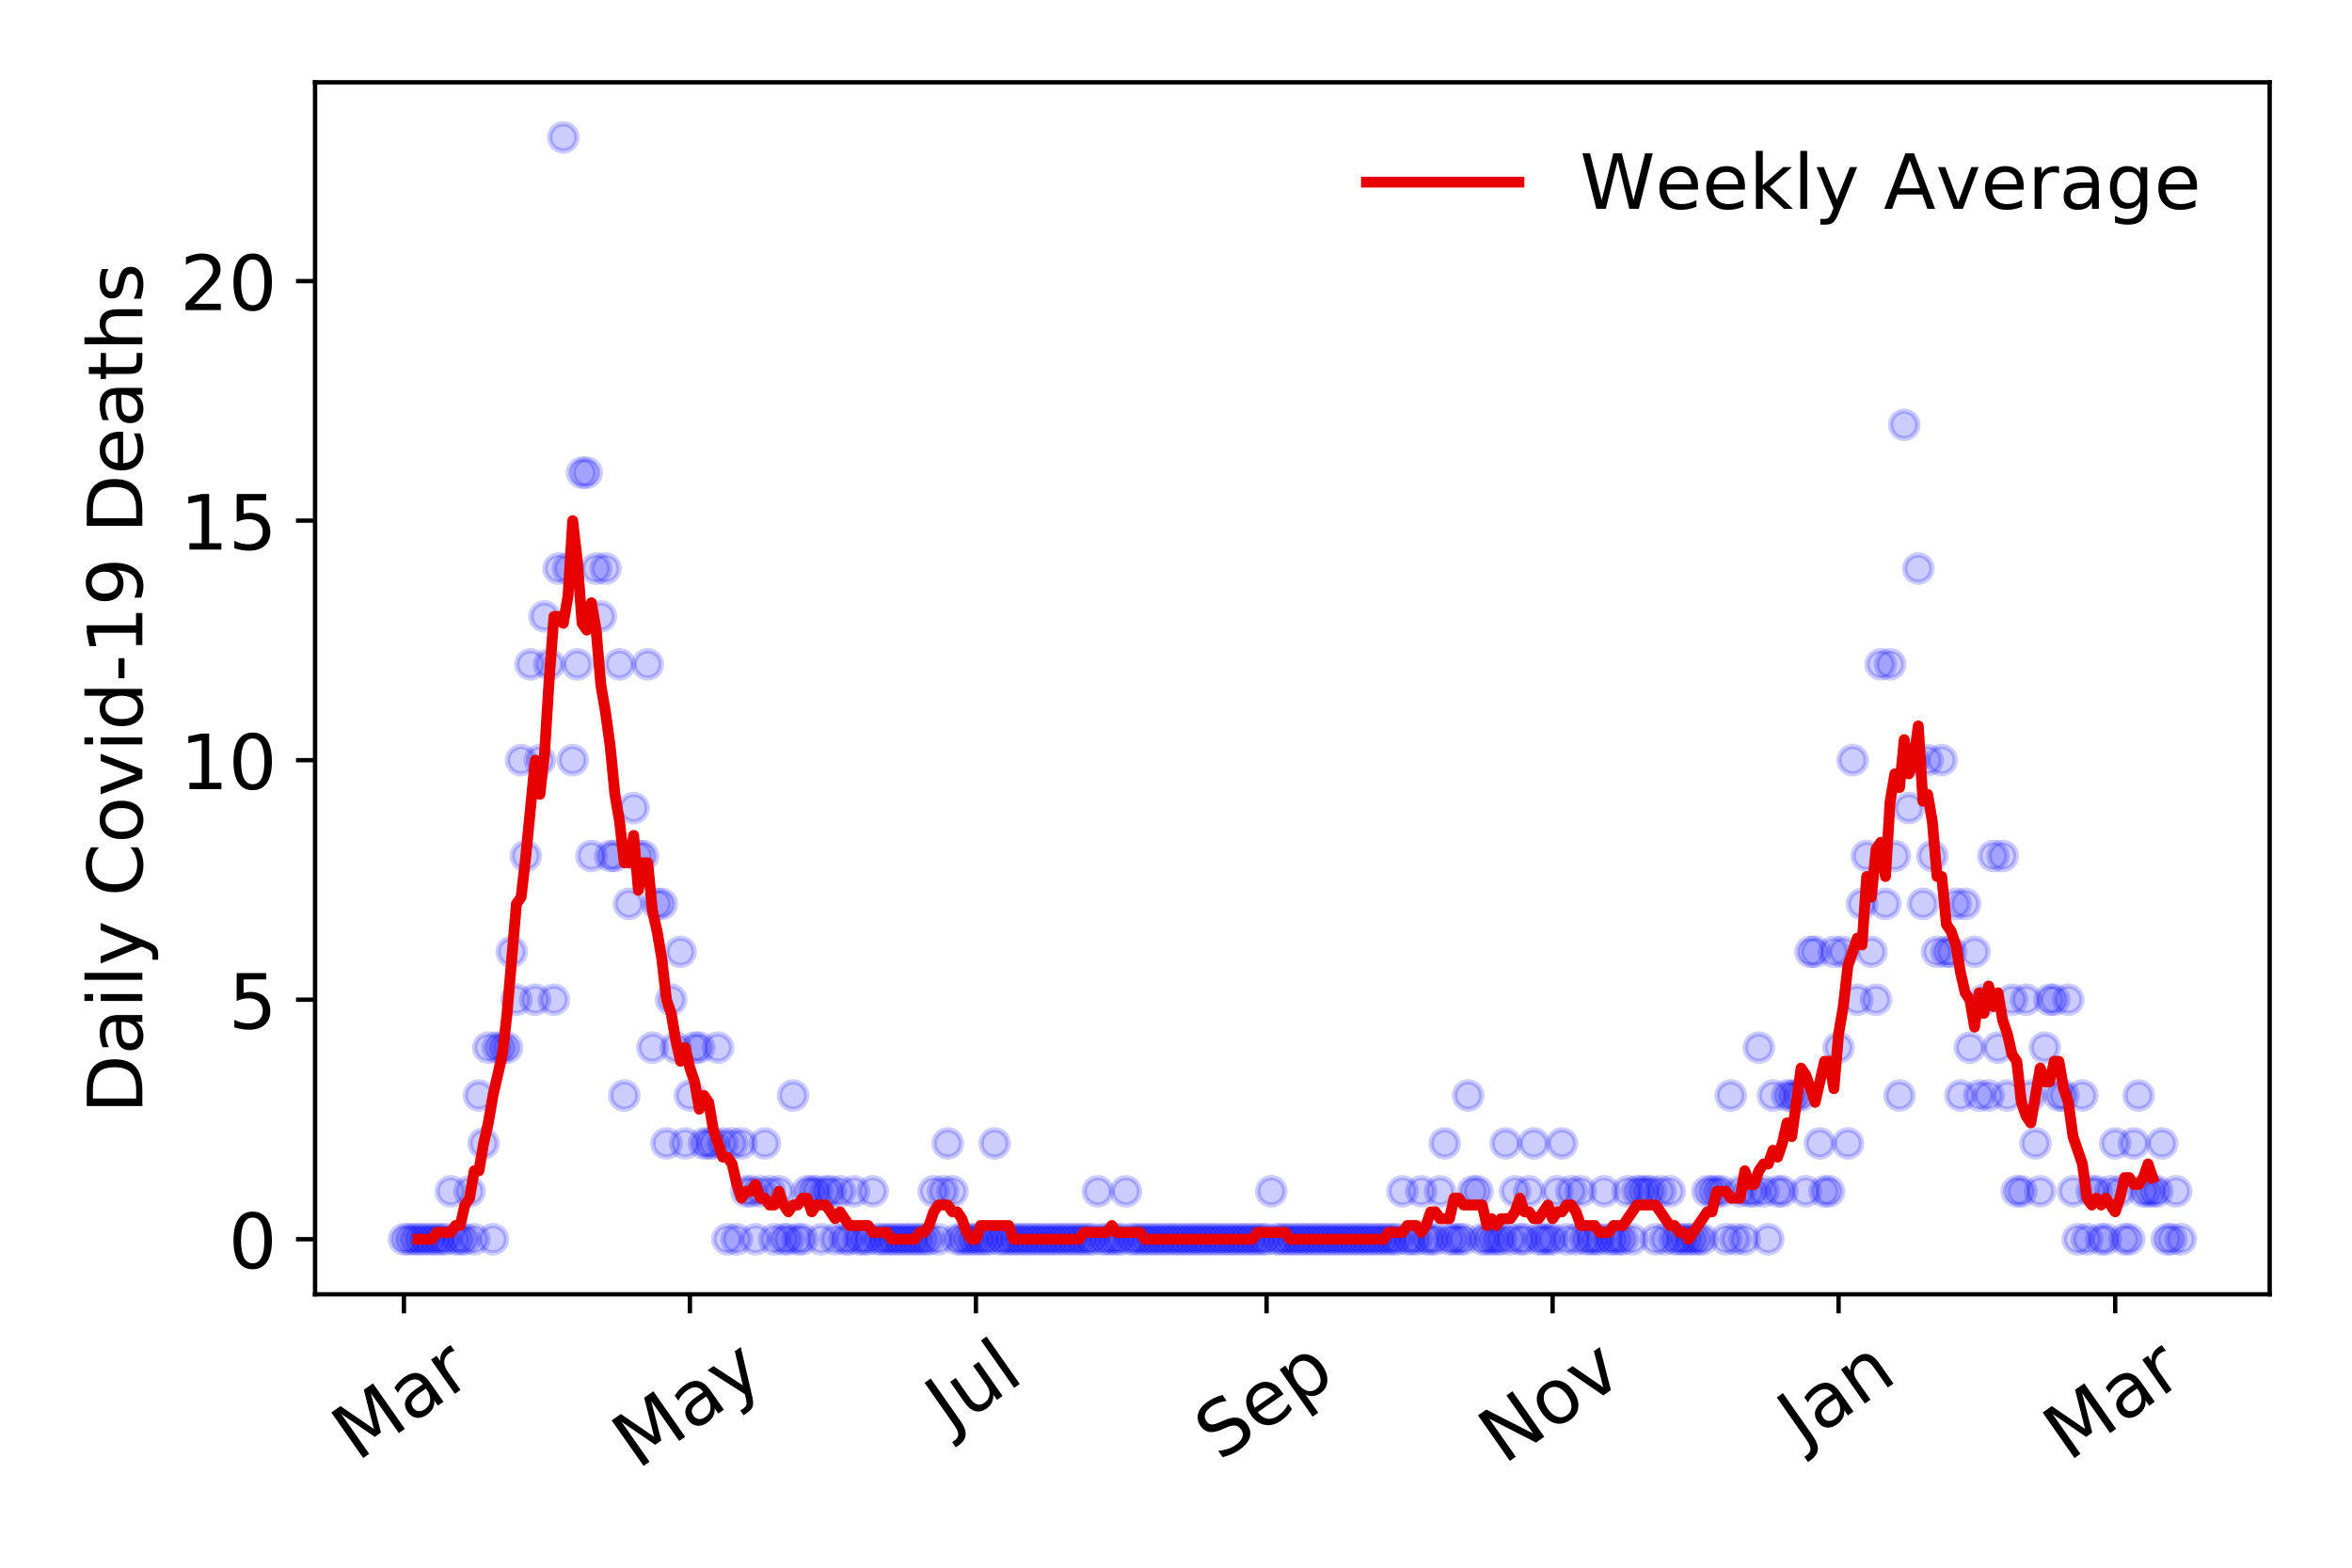 <?xml version="1.0" encoding="utf-8" standalone="no"?>
<!DOCTYPE svg PUBLIC "-//W3C//DTD SVG 1.1//EN"
  "http://www.w3.org/Graphics/SVG/1.1/DTD/svg11.dtd">
<!-- Created with matplotlib (https://matplotlib.org/) -->
<svg height="288pt" version="1.1" viewBox="0 0 432 288" width="432pt" xmlns="http://www.w3.org/2000/svg" xmlns:xlink="http://www.w3.org/1999/xlink">
 <defs>
  <style type="text/css">
*{stroke-linecap:butt;stroke-linejoin:round;}
  </style>
 </defs>
 <g id="figure_1">
  <g id="patch_1">
   <path d="M 0 288 
L 432 288 
L 432 0 
L 0 0 
z
" style="fill:#ffffff;"/>
  </g>
  <g id="axes_1">
   <g id="patch_2">
    <path d="M 57.87 237.778 
L 416.88 237.778 
L 416.88 15.12 
L 57.87 15.12 
z
" style="fill:#ffffff;"/>
   </g>
   <g id="matplotlib.axis_1">
    <g id="xtick_1">
     <g id="line2d_1">
      <defs>
       <path d="M 0 0 
L 0 3.5 
" id="m8f087d0f92" style="stroke:#000000;stroke-width:0.8;"/>
      </defs>
      <g>
       <use style="stroke:#000000;stroke-width:0.8;" x="74.189" xlink:href="#m8f087d0f92" y="237.778"/>
      </g>
     </g>
     <g id="text_1">
      <!-- Mar -->
      <defs>
       <path d="M 9.812 72.906 
L 24.516 72.906 
L 43.109 23.297 
L 61.812 72.906 
L 76.516 72.906 
L 76.516 0 
L 66.891 0 
L 66.891 64.016 
L 48.094 14.016 
L 38.188 14.016 
L 19.391 64.016 
L 19.391 0 
L 9.812 0 
z
" id="DejaVuSans-77"/>
       <path d="M 34.281 27.484 
Q 23.391 27.484 19.188 25 
Q 14.984 22.516 14.984 16.5 
Q 14.984 11.719 18.141 8.906 
Q 21.297 6.109 26.703 6.109 
Q 34.188 6.109 38.703 11.406 
Q 43.219 16.703 43.219 25.484 
L 43.219 27.484 
z
M 52.203 31.203 
L 52.203 0 
L 43.219 0 
L 43.219 8.297 
Q 40.141 3.328 35.547 0.953 
Q 30.953 -1.422 24.312 -1.422 
Q 15.922 -1.422 10.953 3.297 
Q 6 8.016 6 15.922 
Q 6 25.141 12.172 29.828 
Q 18.359 34.516 30.609 34.516 
L 43.219 34.516 
L 43.219 35.406 
Q 43.219 41.609 39.141 45 
Q 35.062 48.391 27.688 48.391 
Q 23 48.391 18.547 47.266 
Q 14.109 46.141 10.016 43.891 
L 10.016 52.203 
Q 14.938 54.109 19.578 55.047 
Q 24.219 56 28.609 56 
Q 40.484 56 46.344 49.844 
Q 52.203 43.703 52.203 31.203 
z
" id="DejaVuSans-97"/>
       <path d="M 41.109 46.297 
Q 39.594 47.172 37.812 47.578 
Q 36.031 48 33.891 48 
Q 26.266 48 22.188 43.047 
Q 18.109 38.094 18.109 28.812 
L 18.109 0 
L 9.078 0 
L 9.078 54.688 
L 18.109 54.688 
L 18.109 46.188 
Q 20.953 51.172 25.484 53.578 
Q 30.031 56 36.531 56 
Q 37.453 56 38.578 55.875 
Q 39.703 55.766 41.062 55.516 
z
" id="DejaVuSans-114"/>
      </defs>
      <g transform="translate(65.586 268.643)rotate(-35)scale(0.14 -0.14)">
       <use xlink:href="#DejaVuSans-77"/>
       <use x="86.279" xlink:href="#DejaVuSans-97"/>
       <use x="147.559" xlink:href="#DejaVuSans-114"/>
      </g>
     </g>
    </g>
    <g id="xtick_2">
     <g id="line2d_2">
      <g>
       <use style="stroke:#000000;stroke-width:0.8;" x="126.718" xlink:href="#m8f087d0f92" y="237.778"/>
      </g>
     </g>
     <g id="text_2">
      <!-- May -->
      <defs>
       <path d="M 32.172 -5.078 
Q 28.375 -14.844 24.75 -17.812 
Q 21.141 -20.797 15.094 -20.797 
L 7.906 -20.797 
L 7.906 -13.281 
L 13.188 -13.281 
Q 16.891 -13.281 18.938 -11.516 
Q 21 -9.766 23.484 -3.219 
L 25.094 0.875 
L 2.984 54.688 
L 12.5 54.688 
L 29.594 11.922 
L 46.688 54.688 
L 56.203 54.688 
z
" id="DejaVuSans-121"/>
      </defs>
      <g transform="translate(117.079 270.094)rotate(-35)scale(0.14 -0.14)">
       <use xlink:href="#DejaVuSans-77"/>
       <use x="86.279" xlink:href="#DejaVuSans-97"/>
       <use x="147.559" xlink:href="#DejaVuSans-121"/>
      </g>
     </g>
    </g>
    <g id="xtick_3">
     <g id="line2d_3">
      <g>
       <use style="stroke:#000000;stroke-width:0.8;" x="179.248" xlink:href="#m8f087d0f92" y="237.778"/>
      </g>
     </g>
     <g id="text_3">
      <!-- Jul -->
      <defs>
       <path d="M 9.812 72.906 
L 19.672 72.906 
L 19.672 5.078 
Q 19.672 -8.109 14.672 -14.062 
Q 9.672 -20.016 -1.422 -20.016 
L -5.172 -20.016 
L -5.172 -11.719 
L -2.094 -11.719 
Q 4.438 -11.719 7.125 -8.047 
Q 9.812 -4.391 9.812 5.078 
z
" id="DejaVuSans-74"/>
       <path d="M 8.5 21.578 
L 8.5 54.688 
L 17.484 54.688 
L 17.484 21.922 
Q 17.484 14.156 20.5 10.266 
Q 23.531 6.391 29.594 6.391 
Q 36.859 6.391 41.078 11.031 
Q 45.312 15.672 45.312 23.688 
L 45.312 54.688 
L 54.297 54.688 
L 54.297 0 
L 45.312 0 
L 45.312 8.406 
Q 42.047 3.422 37.719 1 
Q 33.406 -1.422 27.688 -1.422 
Q 18.266 -1.422 13.375 4.438 
Q 8.5 10.297 8.5 21.578 
z
M 31.109 56 
z
" id="DejaVuSans-117"/>
       <path d="M 9.422 75.984 
L 18.406 75.984 
L 18.406 0 
L 9.422 0 
z
" id="DejaVuSans-108"/>
      </defs>
      <g transform="translate(174.545 263.181)rotate(-35)scale(0.14 -0.14)">
       <use xlink:href="#DejaVuSans-74"/>
       <use x="29.492" xlink:href="#DejaVuSans-117"/>
       <use x="92.871" xlink:href="#DejaVuSans-108"/>
      </g>
     </g>
    </g>
    <g id="xtick_4">
     <g id="line2d_4">
      <g>
       <use style="stroke:#000000;stroke-width:0.8;" x="232.639" xlink:href="#m8f087d0f92" y="237.778"/>
      </g>
     </g>
     <g id="text_4">
      <!-- Sep -->
      <defs>
       <path d="M 53.516 70.516 
L 53.516 60.891 
Q 47.906 63.578 42.922 64.891 
Q 37.938 66.219 33.297 66.219 
Q 25.25 66.219 20.875 63.094 
Q 16.5 59.969 16.5 54.203 
Q 16.5 49.359 19.406 46.891 
Q 22.312 44.438 30.422 42.922 
L 36.375 41.703 
Q 47.406 39.594 52.656 34.297 
Q 57.906 29 57.906 20.125 
Q 57.906 9.516 50.797 4.047 
Q 43.703 -1.422 29.984 -1.422 
Q 24.812 -1.422 18.969 -0.25 
Q 13.141 0.922 6.891 3.219 
L 6.891 13.375 
Q 12.891 10.016 18.656 8.297 
Q 24.422 6.594 29.984 6.594 
Q 38.422 6.594 43.016 9.906 
Q 47.609 13.234 47.609 19.391 
Q 47.609 24.75 44.312 27.781 
Q 41.016 30.812 33.5 32.328 
L 27.484 33.5 
Q 16.453 35.688 11.516 40.375 
Q 6.594 45.062 6.594 53.422 
Q 6.594 63.094 13.406 68.656 
Q 20.219 74.219 32.172 74.219 
Q 37.312 74.219 42.625 73.281 
Q 47.953 72.359 53.516 70.516 
z
" id="DejaVuSans-83"/>
       <path d="M 56.203 29.594 
L 56.203 25.203 
L 14.891 25.203 
Q 15.484 15.922 20.484 11.062 
Q 25.484 6.203 34.422 6.203 
Q 39.594 6.203 44.453 7.469 
Q 49.312 8.734 54.109 11.281 
L 54.109 2.781 
Q 49.266 0.734 44.188 -0.344 
Q 39.109 -1.422 33.891 -1.422 
Q 20.797 -1.422 13.156 6.188 
Q 5.516 13.812 5.516 26.812 
Q 5.516 40.234 12.766 48.109 
Q 20.016 56 32.328 56 
Q 43.359 56 49.781 48.891 
Q 56.203 41.797 56.203 29.594 
z
M 47.219 32.234 
Q 47.125 39.594 43.094 43.984 
Q 39.062 48.391 32.422 48.391 
Q 24.906 48.391 20.391 44.141 
Q 15.875 39.891 15.188 32.172 
z
" id="DejaVuSans-101"/>
       <path d="M 18.109 8.203 
L 18.109 -20.797 
L 9.078 -20.797 
L 9.078 54.688 
L 18.109 54.688 
L 18.109 46.391 
Q 20.953 51.266 25.266 53.625 
Q 29.594 56 35.594 56 
Q 45.562 56 51.781 48.094 
Q 58.016 40.188 58.016 27.297 
Q 58.016 14.406 51.781 6.484 
Q 45.562 -1.422 35.594 -1.422 
Q 29.594 -1.422 25.266 0.953 
Q 20.953 3.328 18.109 8.203 
z
M 48.688 27.297 
Q 48.688 37.203 44.609 42.844 
Q 40.531 48.484 33.406 48.484 
Q 26.266 48.484 22.188 42.844 
Q 18.109 37.203 18.109 27.297 
Q 18.109 17.391 22.188 11.75 
Q 26.266 6.109 33.406 6.109 
Q 40.531 6.109 44.609 11.75 
Q 48.688 17.391 48.688 27.297 
z
" id="DejaVuSans-112"/>
      </defs>
      <g transform="translate(224.046 268.629)rotate(-35)scale(0.14 -0.14)">
       <use xlink:href="#DejaVuSans-83"/>
       <use x="63.477" xlink:href="#DejaVuSans-101"/>
       <use x="125" xlink:href="#DejaVuSans-112"/>
      </g>
     </g>
    </g>
    <g id="xtick_5">
     <g id="line2d_5">
      <g>
       <use style="stroke:#000000;stroke-width:0.8;" x="285.168" xlink:href="#m8f087d0f92" y="237.778"/>
      </g>
     </g>
     <g id="text_5">
      <!-- Nov -->
      <defs>
       <path d="M 9.812 72.906 
L 23.094 72.906 
L 55.422 11.922 
L 55.422 72.906 
L 64.984 72.906 
L 64.984 0 
L 51.703 0 
L 19.391 60.984 
L 19.391 0 
L 9.812 0 
z
" id="DejaVuSans-78"/>
       <path d="M 30.609 48.391 
Q 23.391 48.391 19.188 42.75 
Q 14.984 37.109 14.984 27.297 
Q 14.984 17.484 19.156 11.844 
Q 23.344 6.203 30.609 6.203 
Q 37.797 6.203 41.984 11.859 
Q 46.188 17.531 46.188 27.297 
Q 46.188 37.016 41.984 42.703 
Q 37.797 48.391 30.609 48.391 
z
M 30.609 56 
Q 42.328 56 49.016 48.375 
Q 55.719 40.766 55.719 27.297 
Q 55.719 13.875 49.016 6.219 
Q 42.328 -1.422 30.609 -1.422 
Q 18.844 -1.422 12.172 6.219 
Q 5.516 13.875 5.516 27.297 
Q 5.516 40.766 12.172 48.375 
Q 18.844 56 30.609 56 
z
" id="DejaVuSans-111"/>
       <path d="M 2.984 54.688 
L 12.5 54.688 
L 29.594 8.797 
L 46.688 54.688 
L 56.203 54.688 
L 35.688 0 
L 23.484 0 
z
" id="DejaVuSans-118"/>
      </defs>
      <g transform="translate(276.192 269.166)rotate(-35)scale(0.14 -0.14)">
       <use xlink:href="#DejaVuSans-78"/>
       <use x="74.805" xlink:href="#DejaVuSans-111"/>
       <use x="135.986" xlink:href="#DejaVuSans-118"/>
      </g>
     </g>
    </g>
    <g id="xtick_6">
     <g id="line2d_6">
      <g>
       <use style="stroke:#000000;stroke-width:0.8;" x="337.698" xlink:href="#m8f087d0f92" y="237.778"/>
      </g>
     </g>
     <g id="text_6">
      <!-- Jan -->
      <defs>
       <path d="M 54.891 33.016 
L 54.891 0 
L 45.906 0 
L 45.906 32.719 
Q 45.906 40.484 42.875 44.328 
Q 39.844 48.188 33.797 48.188 
Q 26.516 48.188 22.312 43.547 
Q 18.109 38.922 18.109 30.906 
L 18.109 0 
L 9.078 0 
L 9.078 54.688 
L 18.109 54.688 
L 18.109 46.188 
Q 21.344 51.125 25.703 53.562 
Q 30.078 56 35.797 56 
Q 45.219 56 50.047 50.172 
Q 54.891 44.344 54.891 33.016 
z
" id="DejaVuSans-110"/>
      </defs>
      <g transform="translate(331.074 265.871)rotate(-35)scale(0.14 -0.14)">
       <use xlink:href="#DejaVuSans-74"/>
       <use x="29.492" xlink:href="#DejaVuSans-97"/>
       <use x="90.771" xlink:href="#DejaVuSans-110"/>
      </g>
     </g>
    </g>
    <g id="xtick_7">
     <g id="line2d_7">
      <g>
       <use style="stroke:#000000;stroke-width:0.8;" x="388.505" xlink:href="#m8f087d0f92" y="237.778"/>
      </g>
     </g>
     <g id="text_7">
      <!-- Mar -->
      <g transform="translate(379.903 268.643)rotate(-35)scale(0.14 -0.14)">
       <use xlink:href="#DejaVuSans-77"/>
       <use x="86.279" xlink:href="#DejaVuSans-97"/>
       <use x="147.559" xlink:href="#DejaVuSans-114"/>
      </g>
     </g>
    </g>
   </g>
   <g id="matplotlib.axis_2">
    <g id="ytick_1">
     <g id="line2d_8">
      <defs>
       <path d="M 0 0 
L -3.5 0 
" id="mca35aa0eee" style="stroke:#000000;stroke-width:0.8;"/>
      </defs>
      <g>
       <use style="stroke:#000000;stroke-width:0.8;" x="57.87" xlink:href="#mca35aa0eee" y="227.657"/>
      </g>
     </g>
     <g id="text_8">
      <!-- 0 -->
      <defs>
       <path d="M 31.781 66.406 
Q 24.172 66.406 20.328 58.906 
Q 16.5 51.422 16.5 36.375 
Q 16.5 21.391 20.328 13.891 
Q 24.172 6.391 31.781 6.391 
Q 39.453 6.391 43.281 13.891 
Q 47.125 21.391 47.125 36.375 
Q 47.125 51.422 43.281 58.906 
Q 39.453 66.406 31.781 66.406 
z
M 31.781 74.219 
Q 44.047 74.219 50.516 64.516 
Q 56.984 54.828 56.984 36.375 
Q 56.984 17.969 50.516 8.266 
Q 44.047 -1.422 31.781 -1.422 
Q 19.531 -1.422 13.062 8.266 
Q 6.594 17.969 6.594 36.375 
Q 6.594 54.828 13.062 64.516 
Q 19.531 74.219 31.781 74.219 
z
" id="DejaVuSans-48"/>
      </defs>
      <g transform="translate(41.962 232.976)scale(0.14 -0.14)">
       <use xlink:href="#DejaVuSans-48"/>
      </g>
     </g>
    </g>
    <g id="ytick_2">
     <g id="line2d_9">
      <g>
       <use style="stroke:#000000;stroke-width:0.8;" x="57.87" xlink:href="#mca35aa0eee" y="183.654"/>
      </g>
     </g>
     <g id="text_9">
      <!-- 5 -->
      <defs>
       <path d="M 10.797 72.906 
L 49.516 72.906 
L 49.516 64.594 
L 19.828 64.594 
L 19.828 46.734 
Q 21.969 47.469 24.109 47.828 
Q 26.266 48.188 28.422 48.188 
Q 40.625 48.188 47.75 41.5 
Q 54.891 34.812 54.891 23.391 
Q 54.891 11.625 47.562 5.094 
Q 40.234 -1.422 26.906 -1.422 
Q 22.312 -1.422 17.547 -0.641 
Q 12.797 0.141 7.719 1.703 
L 7.719 11.625 
Q 12.109 9.234 16.797 8.062 
Q 21.484 6.891 26.703 6.891 
Q 35.156 6.891 40.078 11.328 
Q 45.016 15.766 45.016 23.391 
Q 45.016 31 40.078 35.438 
Q 35.156 39.891 26.703 39.891 
Q 22.75 39.891 18.812 39.016 
Q 14.891 38.141 10.797 36.281 
z
" id="DejaVuSans-53"/>
      </defs>
      <g transform="translate(41.962 188.973)scale(0.14 -0.14)">
       <use xlink:href="#DejaVuSans-53"/>
      </g>
     </g>
    </g>
    <g id="ytick_3">
     <g id="line2d_10">
      <g>
       <use style="stroke:#000000;stroke-width:0.8;" x="57.87" xlink:href="#mca35aa0eee" y="139.65"/>
      </g>
     </g>
     <g id="text_10">
      <!-- 10 -->
      <defs>
       <path d="M 12.406 8.297 
L 28.516 8.297 
L 28.516 63.922 
L 10.984 60.406 
L 10.984 69.391 
L 28.422 72.906 
L 38.281 72.906 
L 38.281 8.297 
L 54.391 8.297 
L 54.391 0 
L 12.406 0 
z
" id="DejaVuSans-49"/>
      </defs>
      <g transform="translate(33.055 144.969)scale(0.14 -0.14)">
       <use xlink:href="#DejaVuSans-49"/>
       <use x="63.623" xlink:href="#DejaVuSans-48"/>
      </g>
     </g>
    </g>
    <g id="ytick_4">
     <g id="line2d_11">
      <g>
       <use style="stroke:#000000;stroke-width:0.8;" x="57.87" xlink:href="#mca35aa0eee" y="95.647"/>
      </g>
     </g>
     <g id="text_11">
      <!-- 15 -->
      <g transform="translate(33.055 100.965)scale(0.14 -0.14)">
       <use xlink:href="#DejaVuSans-49"/>
       <use x="63.623" xlink:href="#DejaVuSans-53"/>
      </g>
     </g>
    </g>
    <g id="ytick_5">
     <g id="line2d_12">
      <g>
       <use style="stroke:#000000;stroke-width:0.8;" x="57.87" xlink:href="#mca35aa0eee" y="51.643"/>
      </g>
     </g>
     <g id="text_12">
      <!-- 20 -->
      <defs>
       <path d="M 19.188 8.297 
L 53.609 8.297 
L 53.609 0 
L 7.328 0 
L 7.328 8.297 
Q 12.938 14.109 22.625 23.891 
Q 32.328 33.688 34.812 36.531 
Q 39.547 41.844 41.422 45.531 
Q 43.312 49.219 43.312 52.781 
Q 43.312 58.594 39.234 62.25 
Q 35.156 65.922 28.609 65.922 
Q 23.969 65.922 18.812 64.312 
Q 13.672 62.703 7.812 59.422 
L 7.812 69.391 
Q 13.766 71.781 18.938 73 
Q 24.125 74.219 28.422 74.219 
Q 39.75 74.219 46.484 68.547 
Q 53.219 62.891 53.219 53.422 
Q 53.219 48.922 51.531 44.891 
Q 49.859 40.875 45.406 35.406 
Q 44.188 33.984 37.641 27.219 
Q 31.109 20.453 19.188 8.297 
z
" id="DejaVuSans-50"/>
      </defs>
      <g transform="translate(33.055 56.962)scale(0.14 -0.14)">
       <use xlink:href="#DejaVuSans-50"/>
       <use x="63.623" xlink:href="#DejaVuSans-48"/>
      </g>
     </g>
    </g>
    <g id="text_13">
     <!-- Daily Covid-19 Deaths -->
     <defs>
      <path d="M 19.672 64.797 
L 19.672 8.109 
L 31.594 8.109 
Q 46.688 8.109 53.688 14.938 
Q 60.688 21.781 60.688 36.531 
Q 60.688 51.172 53.688 57.984 
Q 46.688 64.797 31.594 64.797 
z
M 9.812 72.906 
L 30.078 72.906 
Q 51.266 72.906 61.172 64.094 
Q 71.094 55.281 71.094 36.531 
Q 71.094 17.672 61.125 8.828 
Q 51.172 0 30.078 0 
L 9.812 0 
z
" id="DejaVuSans-68"/>
      <path d="M 9.422 54.688 
L 18.406 54.688 
L 18.406 0 
L 9.422 0 
z
M 9.422 75.984 
L 18.406 75.984 
L 18.406 64.594 
L 9.422 64.594 
z
" id="DejaVuSans-105"/>
      <path id="DejaVuSans-32"/>
      <path d="M 64.406 67.281 
L 64.406 56.891 
Q 59.422 61.531 53.781 63.812 
Q 48.141 66.109 41.797 66.109 
Q 29.297 66.109 22.656 58.469 
Q 16.016 50.828 16.016 36.375 
Q 16.016 21.969 22.656 14.328 
Q 29.297 6.688 41.797 6.688 
Q 48.141 6.688 53.781 8.984 
Q 59.422 11.281 64.406 15.922 
L 64.406 5.609 
Q 59.234 2.094 53.438 0.328 
Q 47.656 -1.422 41.219 -1.422 
Q 24.656 -1.422 15.125 8.703 
Q 5.609 18.844 5.609 36.375 
Q 5.609 53.953 15.125 64.078 
Q 24.656 74.219 41.219 74.219 
Q 47.75 74.219 53.531 72.484 
Q 59.328 70.75 64.406 67.281 
z
" id="DejaVuSans-67"/>
      <path d="M 45.406 46.391 
L 45.406 75.984 
L 54.391 75.984 
L 54.391 0 
L 45.406 0 
L 45.406 8.203 
Q 42.578 3.328 38.25 0.953 
Q 33.938 -1.422 27.875 -1.422 
Q 17.969 -1.422 11.734 6.484 
Q 5.516 14.406 5.516 27.297 
Q 5.516 40.188 11.734 48.094 
Q 17.969 56 27.875 56 
Q 33.938 56 38.25 53.625 
Q 42.578 51.266 45.406 46.391 
z
M 14.797 27.297 
Q 14.797 17.391 18.875 11.75 
Q 22.953 6.109 30.078 6.109 
Q 37.203 6.109 41.297 11.75 
Q 45.406 17.391 45.406 27.297 
Q 45.406 37.203 41.297 42.844 
Q 37.203 48.484 30.078 48.484 
Q 22.953 48.484 18.875 42.844 
Q 14.797 37.203 14.797 27.297 
z
" id="DejaVuSans-100"/>
      <path d="M 4.891 31.391 
L 31.203 31.391 
L 31.203 23.391 
L 4.891 23.391 
z
" id="DejaVuSans-45"/>
      <path d="M 10.984 1.516 
L 10.984 10.5 
Q 14.703 8.734 18.5 7.812 
Q 22.312 6.891 25.984 6.891 
Q 35.75 6.891 40.891 13.453 
Q 46.047 20.016 46.781 33.406 
Q 43.953 29.203 39.594 26.953 
Q 35.25 24.703 29.984 24.703 
Q 19.047 24.703 12.672 31.312 
Q 6.297 37.938 6.297 49.422 
Q 6.297 60.641 12.938 67.422 
Q 19.578 74.219 30.609 74.219 
Q 43.266 74.219 49.922 64.516 
Q 56.594 54.828 56.594 36.375 
Q 56.594 19.141 48.406 8.859 
Q 40.234 -1.422 26.422 -1.422 
Q 22.703 -1.422 18.891 -0.688 
Q 15.094 0.047 10.984 1.516 
z
M 30.609 32.422 
Q 37.25 32.422 41.125 36.953 
Q 45.016 41.5 45.016 49.422 
Q 45.016 57.281 41.125 61.844 
Q 37.25 66.406 30.609 66.406 
Q 23.969 66.406 20.094 61.844 
Q 16.219 57.281 16.219 49.422 
Q 16.219 41.5 20.094 36.953 
Q 23.969 32.422 30.609 32.422 
z
" id="DejaVuSans-57"/>
      <path d="M 18.312 70.219 
L 18.312 54.688 
L 36.812 54.688 
L 36.812 47.703 
L 18.312 47.703 
L 18.312 18.016 
Q 18.312 11.328 20.141 9.422 
Q 21.969 7.516 27.594 7.516 
L 36.812 7.516 
L 36.812 0 
L 27.594 0 
Q 17.188 0 13.234 3.875 
Q 9.281 7.766 9.281 18.016 
L 9.281 47.703 
L 2.688 47.703 
L 2.688 54.688 
L 9.281 54.688 
L 9.281 70.219 
z
" id="DejaVuSans-116"/>
      <path d="M 54.891 33.016 
L 54.891 0 
L 45.906 0 
L 45.906 32.719 
Q 45.906 40.484 42.875 44.328 
Q 39.844 48.188 33.797 48.188 
Q 26.516 48.188 22.312 43.547 
Q 18.109 38.922 18.109 30.906 
L 18.109 0 
L 9.078 0 
L 9.078 75.984 
L 18.109 75.984 
L 18.109 46.188 
Q 21.344 51.125 25.703 53.562 
Q 30.078 56 35.797 56 
Q 45.219 56 50.047 50.172 
Q 54.891 44.344 54.891 33.016 
z
" id="DejaVuSans-104"/>
      <path d="M 44.281 53.078 
L 44.281 44.578 
Q 40.484 46.531 36.375 47.5 
Q 32.281 48.484 27.875 48.484 
Q 21.188 48.484 17.844 46.438 
Q 14.5 44.391 14.5 40.281 
Q 14.5 37.156 16.891 35.375 
Q 19.281 33.594 26.516 31.984 
L 29.594 31.297 
Q 39.156 29.25 43.188 25.516 
Q 47.219 21.781 47.219 15.094 
Q 47.219 7.469 41.188 3.016 
Q 35.156 -1.422 24.609 -1.422 
Q 20.219 -1.422 15.453 -0.562 
Q 10.688 0.297 5.422 2 
L 5.422 11.281 
Q 10.406 8.688 15.234 7.391 
Q 20.062 6.109 24.812 6.109 
Q 31.156 6.109 34.562 8.281 
Q 37.984 10.453 37.984 14.406 
Q 37.984 18.062 35.516 20.016 
Q 33.062 21.969 24.703 23.781 
L 21.578 24.516 
Q 13.234 26.266 9.516 29.906 
Q 5.812 33.547 5.812 39.891 
Q 5.812 47.609 11.281 51.797 
Q 16.75 56 26.812 56 
Q 31.781 56 36.172 55.266 
Q 40.578 54.547 44.281 53.078 
z
" id="DejaVuSans-115"/>
     </defs>
     <g transform="translate(26.143 204.56)rotate(-90)scale(0.14 -0.14)">
      <use xlink:href="#DejaVuSans-68"/>
      <use x="77.002" xlink:href="#DejaVuSans-97"/>
      <use x="138.281" xlink:href="#DejaVuSans-105"/>
      <use x="166.064" xlink:href="#DejaVuSans-108"/>
      <use x="193.848" xlink:href="#DejaVuSans-121"/>
      <use x="253.027" xlink:href="#DejaVuSans-32"/>
      <use x="284.814" xlink:href="#DejaVuSans-67"/>
      <use x="354.639" xlink:href="#DejaVuSans-111"/>
      <use x="415.82" xlink:href="#DejaVuSans-118"/>
      <use x="475" xlink:href="#DejaVuSans-105"/>
      <use x="502.783" xlink:href="#DejaVuSans-100"/>
      <use x="566.26" xlink:href="#DejaVuSans-45"/>
      <use x="602.344" xlink:href="#DejaVuSans-49"/>
      <use x="665.967" xlink:href="#DejaVuSans-57"/>
      <use x="729.59" xlink:href="#DejaVuSans-32"/>
      <use x="761.377" xlink:href="#DejaVuSans-68"/>
      <use x="838.379" xlink:href="#DejaVuSans-101"/>
      <use x="899.902" xlink:href="#DejaVuSans-97"/>
      <use x="961.182" xlink:href="#DejaVuSans-116"/>
      <use x="1000.391" xlink:href="#DejaVuSans-104"/>
      <use x="1063.77" xlink:href="#DejaVuSans-115"/>
     </g>
    </g>
   </g>
   <g id="line2d_13">
    <defs>
     <path d="M 0 2.5 
C 0.663 2.5 1.299 2.237 1.768 1.768 
C 2.237 1.299 2.5 0.663 2.5 0 
C 2.5 -0.663 2.237 -1.299 1.768 -1.768 
C 1.299 -2.237 0.663 -2.5 0 -2.5 
C -0.663 -2.5 -1.299 -2.237 -1.768 -1.768 
C -2.237 -1.299 -2.5 -0.663 -2.5 0 
C -2.5 0.663 -2.237 1.299 -1.768 1.768 
C -1.299 2.237 -0.663 2.5 0 2.5 
z
" id="m71bc584736" style="stroke:#0000ff;stroke-opacity:0.2;"/>
    </defs>
    <g clip-path="url(#p44efb88a61)">
     <use style="fill:#0000ff;fill-opacity:0.2;stroke:#0000ff;stroke-opacity:0.2;" x="74.189" xlink:href="#m71bc584736" y="227.657"/>
     <use style="fill:#0000ff;fill-opacity:0.2;stroke:#0000ff;stroke-opacity:0.2;" x="75.05" xlink:href="#m71bc584736" y="227.657"/>
     <use style="fill:#0000ff;fill-opacity:0.2;stroke:#0000ff;stroke-opacity:0.2;" x="75.911" xlink:href="#m71bc584736" y="227.657"/>
     <use style="fill:#0000ff;fill-opacity:0.2;stroke:#0000ff;stroke-opacity:0.2;" x="76.772" xlink:href="#m71bc584736" y="227.657"/>
     <use style="fill:#0000ff;fill-opacity:0.2;stroke:#0000ff;stroke-opacity:0.2;" x="77.633" xlink:href="#m71bc584736" y="227.657"/>
     <use style="fill:#0000ff;fill-opacity:0.2;stroke:#0000ff;stroke-opacity:0.2;" x="78.494" xlink:href="#m71bc584736" y="227.657"/>
     <use style="fill:#0000ff;fill-opacity:0.2;stroke:#0000ff;stroke-opacity:0.2;" x="79.355" xlink:href="#m71bc584736" y="227.657"/>
     <use style="fill:#0000ff;fill-opacity:0.2;stroke:#0000ff;stroke-opacity:0.2;" x="80.217" xlink:href="#m71bc584736" y="227.657"/>
     <use style="fill:#0000ff;fill-opacity:0.2;stroke:#0000ff;stroke-opacity:0.2;" x="81.078" xlink:href="#m71bc584736" y="227.657"/>
     <use style="fill:#0000ff;fill-opacity:0.2;stroke:#0000ff;stroke-opacity:0.2;" x="81.939" xlink:href="#m71bc584736" y="227.657"/>
     <use style="fill:#0000ff;fill-opacity:0.2;stroke:#0000ff;stroke-opacity:0.2;" x="82.8" xlink:href="#m71bc584736" y="218.857"/>
     <use style="fill:#0000ff;fill-opacity:0.2;stroke:#0000ff;stroke-opacity:0.2;" x="83.661" xlink:href="#m71bc584736" y="227.657"/>
     <use style="fill:#0000ff;fill-opacity:0.2;stroke:#0000ff;stroke-opacity:0.2;" x="84.522" xlink:href="#m71bc584736" y="227.657"/>
     <use style="fill:#0000ff;fill-opacity:0.2;stroke:#0000ff;stroke-opacity:0.2;" x="85.383" xlink:href="#m71bc584736" y="227.657"/>
     <use style="fill:#0000ff;fill-opacity:0.2;stroke:#0000ff;stroke-opacity:0.2;" x="86.245" xlink:href="#m71bc584736" y="218.857"/>
     <use style="fill:#0000ff;fill-opacity:0.2;stroke:#0000ff;stroke-opacity:0.2;" x="87.106" xlink:href="#m71bc584736" y="227.657"/>
     <use style="fill:#0000ff;fill-opacity:0.2;stroke:#0000ff;stroke-opacity:0.2;" x="87.967" xlink:href="#m71bc584736" y="201.255"/>
     <use style="fill:#0000ff;fill-opacity:0.2;stroke:#0000ff;stroke-opacity:0.2;" x="88.828" xlink:href="#m71bc584736" y="210.056"/>
     <use style="fill:#0000ff;fill-opacity:0.2;stroke:#0000ff;stroke-opacity:0.2;" x="89.689" xlink:href="#m71bc584736" y="192.454"/>
     <use style="fill:#0000ff;fill-opacity:0.2;stroke:#0000ff;stroke-opacity:0.2;" x="90.55" xlink:href="#m71bc584736" y="227.657"/>
     <use style="fill:#0000ff;fill-opacity:0.2;stroke:#0000ff;stroke-opacity:0.2;" x="91.411" xlink:href="#m71bc584736" y="192.454"/>
     <use style="fill:#0000ff;fill-opacity:0.2;stroke:#0000ff;stroke-opacity:0.2;" x="92.273" xlink:href="#m71bc584736" y="192.454"/>
     <use style="fill:#0000ff;fill-opacity:0.2;stroke:#0000ff;stroke-opacity:0.2;" x="93.134" xlink:href="#m71bc584736" y="192.454"/>
     <use style="fill:#0000ff;fill-opacity:0.2;stroke:#0000ff;stroke-opacity:0.2;" x="93.995" xlink:href="#m71bc584736" y="174.853"/>
     <use style="fill:#0000ff;fill-opacity:0.2;stroke:#0000ff;stroke-opacity:0.2;" x="94.856" xlink:href="#m71bc584736" y="183.654"/>
     <use style="fill:#0000ff;fill-opacity:0.2;stroke:#0000ff;stroke-opacity:0.2;" x="95.717" xlink:href="#m71bc584736" y="139.65"/>
     <use style="fill:#0000ff;fill-opacity:0.2;stroke:#0000ff;stroke-opacity:0.2;" x="96.578" xlink:href="#m71bc584736" y="157.252"/>
     <use style="fill:#0000ff;fill-opacity:0.2;stroke:#0000ff;stroke-opacity:0.2;" x="97.439" xlink:href="#m71bc584736" y="122.049"/>
     <use style="fill:#0000ff;fill-opacity:0.2;stroke:#0000ff;stroke-opacity:0.2;" x="98.301" xlink:href="#m71bc584736" y="183.654"/>
     <use style="fill:#0000ff;fill-opacity:0.2;stroke:#0000ff;stroke-opacity:0.2;" x="99.162" xlink:href="#m71bc584736" y="139.65"/>
     <use style="fill:#0000ff;fill-opacity:0.2;stroke:#0000ff;stroke-opacity:0.2;" x="100.023" xlink:href="#m71bc584736" y="113.248"/>
     <use style="fill:#0000ff;fill-opacity:0.2;stroke:#0000ff;stroke-opacity:0.2;" x="100.884" xlink:href="#m71bc584736" y="122.049"/>
     <use style="fill:#0000ff;fill-opacity:0.2;stroke:#0000ff;stroke-opacity:0.2;" x="101.745" xlink:href="#m71bc584736" y="183.654"/>
     <use style="fill:#0000ff;fill-opacity:0.2;stroke:#0000ff;stroke-opacity:0.2;" x="102.606" xlink:href="#m71bc584736" y="104.447"/>
     <use style="fill:#0000ff;fill-opacity:0.2;stroke:#0000ff;stroke-opacity:0.2;" x="103.467" xlink:href="#m71bc584736" y="25.241"/>
     <use style="fill:#0000ff;fill-opacity:0.2;stroke:#0000ff;stroke-opacity:0.2;" x="104.329" xlink:href="#m71bc584736" y="104.447"/>
     <use style="fill:#0000ff;fill-opacity:0.2;stroke:#0000ff;stroke-opacity:0.2;" x="105.19" xlink:href="#m71bc584736" y="139.65"/>
     <use style="fill:#0000ff;fill-opacity:0.2;stroke:#0000ff;stroke-opacity:0.2;" x="106.051" xlink:href="#m71bc584736" y="122.049"/>
     <use style="fill:#0000ff;fill-opacity:0.2;stroke:#0000ff;stroke-opacity:0.2;" x="106.912" xlink:href="#m71bc584736" y="86.846"/>
     <use style="fill:#0000ff;fill-opacity:0.2;stroke:#0000ff;stroke-opacity:0.2;" x="107.773" xlink:href="#m71bc584736" y="86.846"/>
     <use style="fill:#0000ff;fill-opacity:0.2;stroke:#0000ff;stroke-opacity:0.2;" x="108.634" xlink:href="#m71bc584736" y="157.252"/>
     <use style="fill:#0000ff;fill-opacity:0.2;stroke:#0000ff;stroke-opacity:0.2;" x="109.495" xlink:href="#m71bc584736" y="104.447"/>
     <use style="fill:#0000ff;fill-opacity:0.2;stroke:#0000ff;stroke-opacity:0.2;" x="110.357" xlink:href="#m71bc584736" y="113.248"/>
     <use style="fill:#0000ff;fill-opacity:0.2;stroke:#0000ff;stroke-opacity:0.2;" x="111.218" xlink:href="#m71bc584736" y="104.447"/>
     <use style="fill:#0000ff;fill-opacity:0.2;stroke:#0000ff;stroke-opacity:0.2;" x="112.079" xlink:href="#m71bc584736" y="157.252"/>
     <use style="fill:#0000ff;fill-opacity:0.2;stroke:#0000ff;stroke-opacity:0.2;" x="112.94" xlink:href="#m71bc584736" y="157.252"/>
     <use style="fill:#0000ff;fill-opacity:0.2;stroke:#0000ff;stroke-opacity:0.2;" x="113.801" xlink:href="#m71bc584736" y="122.049"/>
     <use style="fill:#0000ff;fill-opacity:0.2;stroke:#0000ff;stroke-opacity:0.2;" x="114.662" xlink:href="#m71bc584736" y="201.255"/>
     <use style="fill:#0000ff;fill-opacity:0.2;stroke:#0000ff;stroke-opacity:0.2;" x="115.523" xlink:href="#m71bc584736" y="166.052"/>
     <use style="fill:#0000ff;fill-opacity:0.2;stroke:#0000ff;stroke-opacity:0.2;" x="116.385" xlink:href="#m71bc584736" y="148.451"/>
     <use style="fill:#0000ff;fill-opacity:0.2;stroke:#0000ff;stroke-opacity:0.2;" x="117.246" xlink:href="#m71bc584736" y="157.252"/>
     <use style="fill:#0000ff;fill-opacity:0.2;stroke:#0000ff;stroke-opacity:0.2;" x="118.107" xlink:href="#m71bc584736" y="157.252"/>
     <use style="fill:#0000ff;fill-opacity:0.2;stroke:#0000ff;stroke-opacity:0.2;" x="118.968" xlink:href="#m71bc584736" y="122.049"/>
     <use style="fill:#0000ff;fill-opacity:0.2;stroke:#0000ff;stroke-opacity:0.2;" x="119.829" xlink:href="#m71bc584736" y="192.454"/>
     <use style="fill:#0000ff;fill-opacity:0.2;stroke:#0000ff;stroke-opacity:0.2;" x="120.69" xlink:href="#m71bc584736" y="166.052"/>
     <use style="fill:#0000ff;fill-opacity:0.2;stroke:#0000ff;stroke-opacity:0.2;" x="121.551" xlink:href="#m71bc584736" y="166.052"/>
     <use style="fill:#0000ff;fill-opacity:0.2;stroke:#0000ff;stroke-opacity:0.2;" x="122.413" xlink:href="#m71bc584736" y="210.056"/>
     <use style="fill:#0000ff;fill-opacity:0.2;stroke:#0000ff;stroke-opacity:0.2;" x="123.274" xlink:href="#m71bc584736" y="183.654"/>
     <use style="fill:#0000ff;fill-opacity:0.2;stroke:#0000ff;stroke-opacity:0.2;" x="124.135" xlink:href="#m71bc584736" y="192.454"/>
     <use style="fill:#0000ff;fill-opacity:0.2;stroke:#0000ff;stroke-opacity:0.2;" x="124.996" xlink:href="#m71bc584736" y="174.853"/>
     <use style="fill:#0000ff;fill-opacity:0.2;stroke:#0000ff;stroke-opacity:0.2;" x="125.857" xlink:href="#m71bc584736" y="210.056"/>
     <use style="fill:#0000ff;fill-opacity:0.2;stroke:#0000ff;stroke-opacity:0.2;" x="126.718" xlink:href="#m71bc584736" y="201.255"/>
     <use style="fill:#0000ff;fill-opacity:0.2;stroke:#0000ff;stroke-opacity:0.2;" x="127.579" xlink:href="#m71bc584736" y="192.454"/>
     <use style="fill:#0000ff;fill-opacity:0.2;stroke:#0000ff;stroke-opacity:0.2;" x="128.441" xlink:href="#m71bc584736" y="192.454"/>
     <use style="fill:#0000ff;fill-opacity:0.2;stroke:#0000ff;stroke-opacity:0.2;" x="129.302" xlink:href="#m71bc584736" y="210.056"/>
     <use style="fill:#0000ff;fill-opacity:0.2;stroke:#0000ff;stroke-opacity:0.2;" x="130.163" xlink:href="#m71bc584736" y="210.056"/>
     <use style="fill:#0000ff;fill-opacity:0.2;stroke:#0000ff;stroke-opacity:0.2;" x="131.024" xlink:href="#m71bc584736" y="210.056"/>
     <use style="fill:#0000ff;fill-opacity:0.2;stroke:#0000ff;stroke-opacity:0.2;" x="131.885" xlink:href="#m71bc584736" y="192.454"/>
     <use style="fill:#0000ff;fill-opacity:0.2;stroke:#0000ff;stroke-opacity:0.2;" x="132.746" xlink:href="#m71bc584736" y="210.056"/>
     <use style="fill:#0000ff;fill-opacity:0.2;stroke:#0000ff;stroke-opacity:0.2;" x="133.607" xlink:href="#m71bc584736" y="227.657"/>
     <use style="fill:#0000ff;fill-opacity:0.2;stroke:#0000ff;stroke-opacity:0.2;" x="134.469" xlink:href="#m71bc584736" y="210.056"/>
     <use style="fill:#0000ff;fill-opacity:0.2;stroke:#0000ff;stroke-opacity:0.2;" x="135.33" xlink:href="#m71bc584736" y="227.657"/>
     <use style="fill:#0000ff;fill-opacity:0.2;stroke:#0000ff;stroke-opacity:0.2;" x="136.191" xlink:href="#m71bc584736" y="210.056"/>
     <use style="fill:#0000ff;fill-opacity:0.2;stroke:#0000ff;stroke-opacity:0.2;" x="137.052" xlink:href="#m71bc584736" y="218.857"/>
     <use style="fill:#0000ff;fill-opacity:0.2;stroke:#0000ff;stroke-opacity:0.2;" x="137.913" xlink:href="#m71bc584736" y="218.857"/>
     <use style="fill:#0000ff;fill-opacity:0.2;stroke:#0000ff;stroke-opacity:0.2;" x="138.774" xlink:href="#m71bc584736" y="227.657"/>
     <use style="fill:#0000ff;fill-opacity:0.2;stroke:#0000ff;stroke-opacity:0.2;" x="139.635" xlink:href="#m71bc584736" y="218.857"/>
     <use style="fill:#0000ff;fill-opacity:0.2;stroke:#0000ff;stroke-opacity:0.2;" x="140.497" xlink:href="#m71bc584736" y="210.056"/>
     <use style="fill:#0000ff;fill-opacity:0.2;stroke:#0000ff;stroke-opacity:0.2;" x="141.358" xlink:href="#m71bc584736" y="218.857"/>
     <use style="fill:#0000ff;fill-opacity:0.2;stroke:#0000ff;stroke-opacity:0.2;" x="142.219" xlink:href="#m71bc584736" y="227.657"/>
     <use style="fill:#0000ff;fill-opacity:0.2;stroke:#0000ff;stroke-opacity:0.2;" x="143.08" xlink:href="#m71bc584736" y="218.857"/>
     <use style="fill:#0000ff;fill-opacity:0.2;stroke:#0000ff;stroke-opacity:0.2;" x="143.941" xlink:href="#m71bc584736" y="227.657"/>
     <use style="fill:#0000ff;fill-opacity:0.2;stroke:#0000ff;stroke-opacity:0.2;" x="144.802" xlink:href="#m71bc584736" y="227.657"/>
     <use style="fill:#0000ff;fill-opacity:0.2;stroke:#0000ff;stroke-opacity:0.2;" x="145.663" xlink:href="#m71bc584736" y="201.255"/>
     <use style="fill:#0000ff;fill-opacity:0.2;stroke:#0000ff;stroke-opacity:0.2;" x="146.525" xlink:href="#m71bc584736" y="227.657"/>
     <use style="fill:#0000ff;fill-opacity:0.2;stroke:#0000ff;stroke-opacity:0.2;" x="147.386" xlink:href="#m71bc584736" y="227.657"/>
     <use style="fill:#0000ff;fill-opacity:0.2;stroke:#0000ff;stroke-opacity:0.2;" x="148.247" xlink:href="#m71bc584736" y="218.857"/>
     <use style="fill:#0000ff;fill-opacity:0.2;stroke:#0000ff;stroke-opacity:0.2;" x="149.108" xlink:href="#m71bc584736" y="218.857"/>
     <use style="fill:#0000ff;fill-opacity:0.2;stroke:#0000ff;stroke-opacity:0.2;" x="149.969" xlink:href="#m71bc584736" y="218.857"/>
     <use style="fill:#0000ff;fill-opacity:0.2;stroke:#0000ff;stroke-opacity:0.2;" x="150.83" xlink:href="#m71bc584736" y="227.657"/>
     <use style="fill:#0000ff;fill-opacity:0.2;stroke:#0000ff;stroke-opacity:0.2;" x="151.691" xlink:href="#m71bc584736" y="218.857"/>
     <use style="fill:#0000ff;fill-opacity:0.2;stroke:#0000ff;stroke-opacity:0.2;" x="152.553" xlink:href="#m71bc584736" y="218.857"/>
     <use style="fill:#0000ff;fill-opacity:0.2;stroke:#0000ff;stroke-opacity:0.2;" x="153.414" xlink:href="#m71bc584736" y="227.657"/>
     <use style="fill:#0000ff;fill-opacity:0.2;stroke:#0000ff;stroke-opacity:0.2;" x="154.275" xlink:href="#m71bc584736" y="218.857"/>
     <use style="fill:#0000ff;fill-opacity:0.2;stroke:#0000ff;stroke-opacity:0.2;" x="155.136" xlink:href="#m71bc584736" y="227.657"/>
     <use style="fill:#0000ff;fill-opacity:0.2;stroke:#0000ff;stroke-opacity:0.2;" x="155.997" xlink:href="#m71bc584736" y="227.657"/>
     <use style="fill:#0000ff;fill-opacity:0.2;stroke:#0000ff;stroke-opacity:0.2;" x="156.858" xlink:href="#m71bc584736" y="218.857"/>
     <use style="fill:#0000ff;fill-opacity:0.2;stroke:#0000ff;stroke-opacity:0.2;" x="157.719" xlink:href="#m71bc584736" y="227.657"/>
     <use style="fill:#0000ff;fill-opacity:0.2;stroke:#0000ff;stroke-opacity:0.2;" x="158.581" xlink:href="#m71bc584736" y="227.657"/>
     <use style="fill:#0000ff;fill-opacity:0.2;stroke:#0000ff;stroke-opacity:0.2;" x="159.442" xlink:href="#m71bc584736" y="227.657"/>
     <use style="fill:#0000ff;fill-opacity:0.2;stroke:#0000ff;stroke-opacity:0.2;" x="160.303" xlink:href="#m71bc584736" y="218.857"/>
     <use style="fill:#0000ff;fill-opacity:0.2;stroke:#0000ff;stroke-opacity:0.2;" x="161.164" xlink:href="#m71bc584736" y="227.657"/>
     <use style="fill:#0000ff;fill-opacity:0.2;stroke:#0000ff;stroke-opacity:0.2;" x="162.025" xlink:href="#m71bc584736" y="227.657"/>
     <use style="fill:#0000ff;fill-opacity:0.2;stroke:#0000ff;stroke-opacity:0.2;" x="162.886" xlink:href="#m71bc584736" y="227.657"/>
     <use style="fill:#0000ff;fill-opacity:0.2;stroke:#0000ff;stroke-opacity:0.2;" x="163.747" xlink:href="#m71bc584736" y="227.657"/>
     <use style="fill:#0000ff;fill-opacity:0.2;stroke:#0000ff;stroke-opacity:0.2;" x="164.609" xlink:href="#m71bc584736" y="227.657"/>
     <use style="fill:#0000ff;fill-opacity:0.2;stroke:#0000ff;stroke-opacity:0.2;" x="165.47" xlink:href="#m71bc584736" y="227.657"/>
     <use style="fill:#0000ff;fill-opacity:0.2;stroke:#0000ff;stroke-opacity:0.2;" x="166.331" xlink:href="#m71bc584736" y="227.657"/>
     <use style="fill:#0000ff;fill-opacity:0.2;stroke:#0000ff;stroke-opacity:0.2;" x="167.192" xlink:href="#m71bc584736" y="227.657"/>
     <use style="fill:#0000ff;fill-opacity:0.2;stroke:#0000ff;stroke-opacity:0.2;" x="168.053" xlink:href="#m71bc584736" y="227.657"/>
     <use style="fill:#0000ff;fill-opacity:0.2;stroke:#0000ff;stroke-opacity:0.2;" x="168.914" xlink:href="#m71bc584736" y="227.657"/>
     <use style="fill:#0000ff;fill-opacity:0.2;stroke:#0000ff;stroke-opacity:0.2;" x="169.775" xlink:href="#m71bc584736" y="227.657"/>
     <use style="fill:#0000ff;fill-opacity:0.2;stroke:#0000ff;stroke-opacity:0.2;" x="170.637" xlink:href="#m71bc584736" y="227.657"/>
     <use style="fill:#0000ff;fill-opacity:0.2;stroke:#0000ff;stroke-opacity:0.2;" x="171.498" xlink:href="#m71bc584736" y="218.857"/>
     <use style="fill:#0000ff;fill-opacity:0.2;stroke:#0000ff;stroke-opacity:0.2;" x="172.359" xlink:href="#m71bc584736" y="227.657"/>
     <use style="fill:#0000ff;fill-opacity:0.2;stroke:#0000ff;stroke-opacity:0.2;" x="173.22" xlink:href="#m71bc584736" y="218.857"/>
     <use style="fill:#0000ff;fill-opacity:0.2;stroke:#0000ff;stroke-opacity:0.2;" x="174.081" xlink:href="#m71bc584736" y="210.056"/>
     <use style="fill:#0000ff;fill-opacity:0.2;stroke:#0000ff;stroke-opacity:0.2;" x="174.942" xlink:href="#m71bc584736" y="218.857"/>
     <use style="fill:#0000ff;fill-opacity:0.2;stroke:#0000ff;stroke-opacity:0.2;" x="175.803" xlink:href="#m71bc584736" y="227.657"/>
     <use style="fill:#0000ff;fill-opacity:0.2;stroke:#0000ff;stroke-opacity:0.2;" x="176.665" xlink:href="#m71bc584736" y="227.657"/>
     <use style="fill:#0000ff;fill-opacity:0.2;stroke:#0000ff;stroke-opacity:0.2;" x="177.526" xlink:href="#m71bc584736" y="227.657"/>
     <use style="fill:#0000ff;fill-opacity:0.2;stroke:#0000ff;stroke-opacity:0.2;" x="178.387" xlink:href="#m71bc584736" y="227.657"/>
     <use style="fill:#0000ff;fill-opacity:0.2;stroke:#0000ff;stroke-opacity:0.2;" x="179.248" xlink:href="#m71bc584736" y="227.657"/>
     <use style="fill:#0000ff;fill-opacity:0.2;stroke:#0000ff;stroke-opacity:0.2;" x="180.109" xlink:href="#m71bc584736" y="227.657"/>
     <use style="fill:#0000ff;fill-opacity:0.2;stroke:#0000ff;stroke-opacity:0.2;" x="180.97" xlink:href="#m71bc584736" y="227.657"/>
     <use style="fill:#0000ff;fill-opacity:0.2;stroke:#0000ff;stroke-opacity:0.2;" x="181.831" xlink:href="#m71bc584736" y="227.657"/>
     <use style="fill:#0000ff;fill-opacity:0.2;stroke:#0000ff;stroke-opacity:0.2;" x="182.692" xlink:href="#m71bc584736" y="210.056"/>
     <use style="fill:#0000ff;fill-opacity:0.2;stroke:#0000ff;stroke-opacity:0.2;" x="183.554" xlink:href="#m71bc584736" y="227.657"/>
     <use style="fill:#0000ff;fill-opacity:0.2;stroke:#0000ff;stroke-opacity:0.2;" x="184.415" xlink:href="#m71bc584736" y="227.657"/>
     <use style="fill:#0000ff;fill-opacity:0.2;stroke:#0000ff;stroke-opacity:0.2;" x="185.276" xlink:href="#m71bc584736" y="227.657"/>
     <use style="fill:#0000ff;fill-opacity:0.2;stroke:#0000ff;stroke-opacity:0.2;" x="186.137" xlink:href="#m71bc584736" y="227.657"/>
     <use style="fill:#0000ff;fill-opacity:0.2;stroke:#0000ff;stroke-opacity:0.2;" x="186.998" xlink:href="#m71bc584736" y="227.657"/>
     <use style="fill:#0000ff;fill-opacity:0.2;stroke:#0000ff;stroke-opacity:0.2;" x="187.859" xlink:href="#m71bc584736" y="227.657"/>
     <use style="fill:#0000ff;fill-opacity:0.2;stroke:#0000ff;stroke-opacity:0.2;" x="188.72" xlink:href="#m71bc584736" y="227.657"/>
     <use style="fill:#0000ff;fill-opacity:0.2;stroke:#0000ff;stroke-opacity:0.2;" x="189.582" xlink:href="#m71bc584736" y="227.657"/>
     <use style="fill:#0000ff;fill-opacity:0.2;stroke:#0000ff;stroke-opacity:0.2;" x="190.443" xlink:href="#m71bc584736" y="227.657"/>
     <use style="fill:#0000ff;fill-opacity:0.2;stroke:#0000ff;stroke-opacity:0.2;" x="191.304" xlink:href="#m71bc584736" y="227.657"/>
     <use style="fill:#0000ff;fill-opacity:0.2;stroke:#0000ff;stroke-opacity:0.2;" x="192.165" xlink:href="#m71bc584736" y="227.657"/>
     <use style="fill:#0000ff;fill-opacity:0.2;stroke:#0000ff;stroke-opacity:0.2;" x="193.026" xlink:href="#m71bc584736" y="227.657"/>
     <use style="fill:#0000ff;fill-opacity:0.2;stroke:#0000ff;stroke-opacity:0.2;" x="193.887" xlink:href="#m71bc584736" y="227.657"/>
     <use style="fill:#0000ff;fill-opacity:0.2;stroke:#0000ff;stroke-opacity:0.2;" x="194.748" xlink:href="#m71bc584736" y="227.657"/>
     <use style="fill:#0000ff;fill-opacity:0.2;stroke:#0000ff;stroke-opacity:0.2;" x="195.61" xlink:href="#m71bc584736" y="227.657"/>
     <use style="fill:#0000ff;fill-opacity:0.2;stroke:#0000ff;stroke-opacity:0.2;" x="196.471" xlink:href="#m71bc584736" y="227.657"/>
     <use style="fill:#0000ff;fill-opacity:0.2;stroke:#0000ff;stroke-opacity:0.2;" x="197.332" xlink:href="#m71bc584736" y="227.657"/>
     <use style="fill:#0000ff;fill-opacity:0.2;stroke:#0000ff;stroke-opacity:0.2;" x="198.193" xlink:href="#m71bc584736" y="227.657"/>
     <use style="fill:#0000ff;fill-opacity:0.2;stroke:#0000ff;stroke-opacity:0.2;" x="199.054" xlink:href="#m71bc584736" y="227.657"/>
     <use style="fill:#0000ff;fill-opacity:0.2;stroke:#0000ff;stroke-opacity:0.2;" x="199.915" xlink:href="#m71bc584736" y="227.657"/>
     <use style="fill:#0000ff;fill-opacity:0.2;stroke:#0000ff;stroke-opacity:0.2;" x="200.776" xlink:href="#m71bc584736" y="227.657"/>
     <use style="fill:#0000ff;fill-opacity:0.2;stroke:#0000ff;stroke-opacity:0.2;" x="201.638" xlink:href="#m71bc584736" y="218.857"/>
     <use style="fill:#0000ff;fill-opacity:0.2;stroke:#0000ff;stroke-opacity:0.2;" x="202.499" xlink:href="#m71bc584736" y="227.657"/>
     <use style="fill:#0000ff;fill-opacity:0.2;stroke:#0000ff;stroke-opacity:0.2;" x="203.36" xlink:href="#m71bc584736" y="227.657"/>
     <use style="fill:#0000ff;fill-opacity:0.2;stroke:#0000ff;stroke-opacity:0.2;" x="204.221" xlink:href="#m71bc584736" y="227.657"/>
     <use style="fill:#0000ff;fill-opacity:0.2;stroke:#0000ff;stroke-opacity:0.2;" x="205.082" xlink:href="#m71bc584736" y="227.657"/>
     <use style="fill:#0000ff;fill-opacity:0.2;stroke:#0000ff;stroke-opacity:0.2;" x="205.943" xlink:href="#m71bc584736" y="227.657"/>
     <use style="fill:#0000ff;fill-opacity:0.2;stroke:#0000ff;stroke-opacity:0.2;" x="206.804" xlink:href="#m71bc584736" y="218.857"/>
     <use style="fill:#0000ff;fill-opacity:0.2;stroke:#0000ff;stroke-opacity:0.2;" x="207.666" xlink:href="#m71bc584736" y="227.657"/>
     <use style="fill:#0000ff;fill-opacity:0.2;stroke:#0000ff;stroke-opacity:0.2;" x="208.527" xlink:href="#m71bc584736" y="227.657"/>
     <use style="fill:#0000ff;fill-opacity:0.2;stroke:#0000ff;stroke-opacity:0.2;" x="209.388" xlink:href="#m71bc584736" y="227.657"/>
     <use style="fill:#0000ff;fill-opacity:0.2;stroke:#0000ff;stroke-opacity:0.2;" x="210.249" xlink:href="#m71bc584736" y="227.657"/>
     <use style="fill:#0000ff;fill-opacity:0.2;stroke:#0000ff;stroke-opacity:0.2;" x="211.11" xlink:href="#m71bc584736" y="227.657"/>
     <use style="fill:#0000ff;fill-opacity:0.2;stroke:#0000ff;stroke-opacity:0.2;" x="211.971" xlink:href="#m71bc584736" y="227.657"/>
     <use style="fill:#0000ff;fill-opacity:0.2;stroke:#0000ff;stroke-opacity:0.2;" x="212.832" xlink:href="#m71bc584736" y="227.657"/>
     <use style="fill:#0000ff;fill-opacity:0.2;stroke:#0000ff;stroke-opacity:0.2;" x="213.694" xlink:href="#m71bc584736" y="227.657"/>
     <use style="fill:#0000ff;fill-opacity:0.2;stroke:#0000ff;stroke-opacity:0.2;" x="214.555" xlink:href="#m71bc584736" y="227.657"/>
     <use style="fill:#0000ff;fill-opacity:0.2;stroke:#0000ff;stroke-opacity:0.2;" x="215.416" xlink:href="#m71bc584736" y="227.657"/>
     <use style="fill:#0000ff;fill-opacity:0.2;stroke:#0000ff;stroke-opacity:0.2;" x="216.277" xlink:href="#m71bc584736" y="227.657"/>
     <use style="fill:#0000ff;fill-opacity:0.2;stroke:#0000ff;stroke-opacity:0.2;" x="217.138" xlink:href="#m71bc584736" y="227.657"/>
     <use style="fill:#0000ff;fill-opacity:0.2;stroke:#0000ff;stroke-opacity:0.2;" x="217.999" xlink:href="#m71bc584736" y="227.657"/>
     <use style="fill:#0000ff;fill-opacity:0.2;stroke:#0000ff;stroke-opacity:0.2;" x="218.86" xlink:href="#m71bc584736" y="227.657"/>
     <use style="fill:#0000ff;fill-opacity:0.2;stroke:#0000ff;stroke-opacity:0.2;" x="219.722" xlink:href="#m71bc584736" y="227.657"/>
     <use style="fill:#0000ff;fill-opacity:0.2;stroke:#0000ff;stroke-opacity:0.2;" x="220.583" xlink:href="#m71bc584736" y="227.657"/>
     <use style="fill:#0000ff;fill-opacity:0.2;stroke:#0000ff;stroke-opacity:0.2;" x="221.444" xlink:href="#m71bc584736" y="227.657"/>
     <use style="fill:#0000ff;fill-opacity:0.2;stroke:#0000ff;stroke-opacity:0.2;" x="222.305" xlink:href="#m71bc584736" y="227.657"/>
     <use style="fill:#0000ff;fill-opacity:0.2;stroke:#0000ff;stroke-opacity:0.2;" x="223.166" xlink:href="#m71bc584736" y="227.657"/>
     <use style="fill:#0000ff;fill-opacity:0.2;stroke:#0000ff;stroke-opacity:0.2;" x="224.027" xlink:href="#m71bc584736" y="227.657"/>
     <use style="fill:#0000ff;fill-opacity:0.2;stroke:#0000ff;stroke-opacity:0.2;" x="224.888" xlink:href="#m71bc584736" y="227.657"/>
     <use style="fill:#0000ff;fill-opacity:0.2;stroke:#0000ff;stroke-opacity:0.2;" x="225.75" xlink:href="#m71bc584736" y="227.657"/>
     <use style="fill:#0000ff;fill-opacity:0.2;stroke:#0000ff;stroke-opacity:0.2;" x="226.611" xlink:href="#m71bc584736" y="227.657"/>
     <use style="fill:#0000ff;fill-opacity:0.2;stroke:#0000ff;stroke-opacity:0.2;" x="227.472" xlink:href="#m71bc584736" y="227.657"/>
     <use style="fill:#0000ff;fill-opacity:0.2;stroke:#0000ff;stroke-opacity:0.2;" x="228.333" xlink:href="#m71bc584736" y="227.657"/>
     <use style="fill:#0000ff;fill-opacity:0.2;stroke:#0000ff;stroke-opacity:0.2;" x="229.194" xlink:href="#m71bc584736" y="227.657"/>
     <use style="fill:#0000ff;fill-opacity:0.2;stroke:#0000ff;stroke-opacity:0.2;" x="230.055" xlink:href="#m71bc584736" y="227.657"/>
     <use style="fill:#0000ff;fill-opacity:0.2;stroke:#0000ff;stroke-opacity:0.2;" x="230.916" xlink:href="#m71bc584736" y="227.657"/>
     <use style="fill:#0000ff;fill-opacity:0.2;stroke:#0000ff;stroke-opacity:0.2;" x="231.778" xlink:href="#m71bc584736" y="227.657"/>
     <use style="fill:#0000ff;fill-opacity:0.2;stroke:#0000ff;stroke-opacity:0.2;" x="232.639" xlink:href="#m71bc584736" y="227.657"/>
     <use style="fill:#0000ff;fill-opacity:0.2;stroke:#0000ff;stroke-opacity:0.2;" x="233.5" xlink:href="#m71bc584736" y="218.857"/>
     <use style="fill:#0000ff;fill-opacity:0.2;stroke:#0000ff;stroke-opacity:0.2;" x="234.361" xlink:href="#m71bc584736" y="227.657"/>
     <use style="fill:#0000ff;fill-opacity:0.2;stroke:#0000ff;stroke-opacity:0.2;" x="235.222" xlink:href="#m71bc584736" y="227.657"/>
     <use style="fill:#0000ff;fill-opacity:0.2;stroke:#0000ff;stroke-opacity:0.2;" x="236.083" xlink:href="#m71bc584736" y="227.657"/>
     <use style="fill:#0000ff;fill-opacity:0.2;stroke:#0000ff;stroke-opacity:0.2;" x="236.944" xlink:href="#m71bc584736" y="227.657"/>
     <use style="fill:#0000ff;fill-opacity:0.2;stroke:#0000ff;stroke-opacity:0.2;" x="237.806" xlink:href="#m71bc584736" y="227.657"/>
     <use style="fill:#0000ff;fill-opacity:0.2;stroke:#0000ff;stroke-opacity:0.2;" x="238.667" xlink:href="#m71bc584736" y="227.657"/>
     <use style="fill:#0000ff;fill-opacity:0.2;stroke:#0000ff;stroke-opacity:0.2;" x="239.528" xlink:href="#m71bc584736" y="227.657"/>
     <use style="fill:#0000ff;fill-opacity:0.2;stroke:#0000ff;stroke-opacity:0.2;" x="240.389" xlink:href="#m71bc584736" y="227.657"/>
     <use style="fill:#0000ff;fill-opacity:0.2;stroke:#0000ff;stroke-opacity:0.2;" x="241.25" xlink:href="#m71bc584736" y="227.657"/>
     <use style="fill:#0000ff;fill-opacity:0.2;stroke:#0000ff;stroke-opacity:0.2;" x="242.111" xlink:href="#m71bc584736" y="227.657"/>
     <use style="fill:#0000ff;fill-opacity:0.2;stroke:#0000ff;stroke-opacity:0.2;" x="242.972" xlink:href="#m71bc584736" y="227.657"/>
     <use style="fill:#0000ff;fill-opacity:0.2;stroke:#0000ff;stroke-opacity:0.2;" x="243.834" xlink:href="#m71bc584736" y="227.657"/>
     <use style="fill:#0000ff;fill-opacity:0.2;stroke:#0000ff;stroke-opacity:0.2;" x="244.695" xlink:href="#m71bc584736" y="227.657"/>
     <use style="fill:#0000ff;fill-opacity:0.2;stroke:#0000ff;stroke-opacity:0.2;" x="245.556" xlink:href="#m71bc584736" y="227.657"/>
     <use style="fill:#0000ff;fill-opacity:0.2;stroke:#0000ff;stroke-opacity:0.2;" x="246.417" xlink:href="#m71bc584736" y="227.657"/>
     <use style="fill:#0000ff;fill-opacity:0.2;stroke:#0000ff;stroke-opacity:0.2;" x="247.278" xlink:href="#m71bc584736" y="227.657"/>
     <use style="fill:#0000ff;fill-opacity:0.2;stroke:#0000ff;stroke-opacity:0.2;" x="248.139" xlink:href="#m71bc584736" y="227.657"/>
     <use style="fill:#0000ff;fill-opacity:0.2;stroke:#0000ff;stroke-opacity:0.2;" x="249" xlink:href="#m71bc584736" y="227.657"/>
     <use style="fill:#0000ff;fill-opacity:0.2;stroke:#0000ff;stroke-opacity:0.2;" x="249.862" xlink:href="#m71bc584736" y="227.657"/>
     <use style="fill:#0000ff;fill-opacity:0.2;stroke:#0000ff;stroke-opacity:0.2;" x="250.723" xlink:href="#m71bc584736" y="227.657"/>
     <use style="fill:#0000ff;fill-opacity:0.2;stroke:#0000ff;stroke-opacity:0.2;" x="251.584" xlink:href="#m71bc584736" y="227.657"/>
     <use style="fill:#0000ff;fill-opacity:0.2;stroke:#0000ff;stroke-opacity:0.2;" x="252.445" xlink:href="#m71bc584736" y="227.657"/>
     <use style="fill:#0000ff;fill-opacity:0.2;stroke:#0000ff;stroke-opacity:0.2;" x="253.306" xlink:href="#m71bc584736" y="227.657"/>
     <use style="fill:#0000ff;fill-opacity:0.2;stroke:#0000ff;stroke-opacity:0.2;" x="254.167" xlink:href="#m71bc584736" y="227.657"/>
     <use style="fill:#0000ff;fill-opacity:0.2;stroke:#0000ff;stroke-opacity:0.2;" x="255.028" xlink:href="#m71bc584736" y="227.657"/>
     <use style="fill:#0000ff;fill-opacity:0.2;stroke:#0000ff;stroke-opacity:0.2;" x="255.89" xlink:href="#m71bc584736" y="227.657"/>
     <use style="fill:#0000ff;fill-opacity:0.2;stroke:#0000ff;stroke-opacity:0.2;" x="256.751" xlink:href="#m71bc584736" y="227.657"/>
     <use style="fill:#0000ff;fill-opacity:0.2;stroke:#0000ff;stroke-opacity:0.2;" x="257.612" xlink:href="#m71bc584736" y="218.857"/>
     <use style="fill:#0000ff;fill-opacity:0.2;stroke:#0000ff;stroke-opacity:0.2;" x="258.473" xlink:href="#m71bc584736" y="227.657"/>
     <use style="fill:#0000ff;fill-opacity:0.2;stroke:#0000ff;stroke-opacity:0.2;" x="259.334" xlink:href="#m71bc584736" y="227.657"/>
     <use style="fill:#0000ff;fill-opacity:0.2;stroke:#0000ff;stroke-opacity:0.2;" x="260.195" xlink:href="#m71bc584736" y="227.657"/>
     <use style="fill:#0000ff;fill-opacity:0.2;stroke:#0000ff;stroke-opacity:0.2;" x="261.056" xlink:href="#m71bc584736" y="218.857"/>
     <use style="fill:#0000ff;fill-opacity:0.2;stroke:#0000ff;stroke-opacity:0.2;" x="261.918" xlink:href="#m71bc584736" y="227.657"/>
     <use style="fill:#0000ff;fill-opacity:0.2;stroke:#0000ff;stroke-opacity:0.2;" x="262.779" xlink:href="#m71bc584736" y="227.657"/>
     <use style="fill:#0000ff;fill-opacity:0.2;stroke:#0000ff;stroke-opacity:0.2;" x="263.64" xlink:href="#m71bc584736" y="227.657"/>
     <use style="fill:#0000ff;fill-opacity:0.2;stroke:#0000ff;stroke-opacity:0.2;" x="264.501" xlink:href="#m71bc584736" y="218.857"/>
     <use style="fill:#0000ff;fill-opacity:0.2;stroke:#0000ff;stroke-opacity:0.2;" x="265.362" xlink:href="#m71bc584736" y="210.056"/>
     <use style="fill:#0000ff;fill-opacity:0.2;stroke:#0000ff;stroke-opacity:0.2;" x="266.223" xlink:href="#m71bc584736" y="227.657"/>
     <use style="fill:#0000ff;fill-opacity:0.2;stroke:#0000ff;stroke-opacity:0.2;" x="267.084" xlink:href="#m71bc584736" y="227.657"/>
     <use style="fill:#0000ff;fill-opacity:0.2;stroke:#0000ff;stroke-opacity:0.2;" x="267.946" xlink:href="#m71bc584736" y="227.657"/>
     <use style="fill:#0000ff;fill-opacity:0.2;stroke:#0000ff;stroke-opacity:0.2;" x="268.807" xlink:href="#m71bc584736" y="227.657"/>
     <use style="fill:#0000ff;fill-opacity:0.2;stroke:#0000ff;stroke-opacity:0.2;" x="269.668" xlink:href="#m71bc584736" y="201.255"/>
     <use style="fill:#0000ff;fill-opacity:0.2;stroke:#0000ff;stroke-opacity:0.2;" x="270.529" xlink:href="#m71bc584736" y="218.857"/>
     <use style="fill:#0000ff;fill-opacity:0.2;stroke:#0000ff;stroke-opacity:0.2;" x="271.39" xlink:href="#m71bc584736" y="218.857"/>
     <use style="fill:#0000ff;fill-opacity:0.2;stroke:#0000ff;stroke-opacity:0.2;" x="272.251" xlink:href="#m71bc584736" y="227.657"/>
     <use style="fill:#0000ff;fill-opacity:0.2;stroke:#0000ff;stroke-opacity:0.2;" x="273.112" xlink:href="#m71bc584736" y="227.657"/>
     <use style="fill:#0000ff;fill-opacity:0.2;stroke:#0000ff;stroke-opacity:0.2;" x="273.974" xlink:href="#m71bc584736" y="227.657"/>
     <use style="fill:#0000ff;fill-opacity:0.2;stroke:#0000ff;stroke-opacity:0.2;" x="274.835" xlink:href="#m71bc584736" y="227.657"/>
     <use style="fill:#0000ff;fill-opacity:0.2;stroke:#0000ff;stroke-opacity:0.2;" x="275.696" xlink:href="#m71bc584736" y="227.657"/>
     <use style="fill:#0000ff;fill-opacity:0.2;stroke:#0000ff;stroke-opacity:0.2;" x="276.557" xlink:href="#m71bc584736" y="210.056"/>
     <use style="fill:#0000ff;fill-opacity:0.2;stroke:#0000ff;stroke-opacity:0.2;" x="277.418" xlink:href="#m71bc584736" y="227.657"/>
     <use style="fill:#0000ff;fill-opacity:0.2;stroke:#0000ff;stroke-opacity:0.2;" x="278.279" xlink:href="#m71bc584736" y="218.857"/>
     <use style="fill:#0000ff;fill-opacity:0.2;stroke:#0000ff;stroke-opacity:0.2;" x="279.14" xlink:href="#m71bc584736" y="227.657"/>
     <use style="fill:#0000ff;fill-opacity:0.2;stroke:#0000ff;stroke-opacity:0.2;" x="280.002" xlink:href="#m71bc584736" y="227.657"/>
     <use style="fill:#0000ff;fill-opacity:0.2;stroke:#0000ff;stroke-opacity:0.2;" x="280.863" xlink:href="#m71bc584736" y="218.857"/>
     <use style="fill:#0000ff;fill-opacity:0.2;stroke:#0000ff;stroke-opacity:0.2;" x="281.724" xlink:href="#m71bc584736" y="210.056"/>
     <use style="fill:#0000ff;fill-opacity:0.2;stroke:#0000ff;stroke-opacity:0.2;" x="282.585" xlink:href="#m71bc584736" y="227.657"/>
     <use style="fill:#0000ff;fill-opacity:0.2;stroke:#0000ff;stroke-opacity:0.2;" x="283.446" xlink:href="#m71bc584736" y="227.657"/>
     <use style="fill:#0000ff;fill-opacity:0.2;stroke:#0000ff;stroke-opacity:0.2;" x="284.307" xlink:href="#m71bc584736" y="227.657"/>
     <use style="fill:#0000ff;fill-opacity:0.2;stroke:#0000ff;stroke-opacity:0.2;" x="285.168" xlink:href="#m71bc584736" y="227.657"/>
     <use style="fill:#0000ff;fill-opacity:0.2;stroke:#0000ff;stroke-opacity:0.2;" x="286.03" xlink:href="#m71bc584736" y="218.857"/>
     <use style="fill:#0000ff;fill-opacity:0.2;stroke:#0000ff;stroke-opacity:0.2;" x="286.891" xlink:href="#m71bc584736" y="210.056"/>
     <use style="fill:#0000ff;fill-opacity:0.2;stroke:#0000ff;stroke-opacity:0.2;" x="287.752" xlink:href="#m71bc584736" y="227.657"/>
     <use style="fill:#0000ff;fill-opacity:0.2;stroke:#0000ff;stroke-opacity:0.2;" x="288.613" xlink:href="#m71bc584736" y="218.857"/>
     <use style="fill:#0000ff;fill-opacity:0.2;stroke:#0000ff;stroke-opacity:0.2;" x="289.474" xlink:href="#m71bc584736" y="227.657"/>
     <use style="fill:#0000ff;fill-opacity:0.2;stroke:#0000ff;stroke-opacity:0.2;" x="290.335" xlink:href="#m71bc584736" y="218.857"/>
     <use style="fill:#0000ff;fill-opacity:0.2;stroke:#0000ff;stroke-opacity:0.2;" x="291.196" xlink:href="#m71bc584736" y="227.657"/>
     <use style="fill:#0000ff;fill-opacity:0.2;stroke:#0000ff;stroke-opacity:0.2;" x="292.058" xlink:href="#m71bc584736" y="227.657"/>
     <use style="fill:#0000ff;fill-opacity:0.2;stroke:#0000ff;stroke-opacity:0.2;" x="292.919" xlink:href="#m71bc584736" y="227.657"/>
     <use style="fill:#0000ff;fill-opacity:0.2;stroke:#0000ff;stroke-opacity:0.2;" x="293.78" xlink:href="#m71bc584736" y="227.657"/>
     <use style="fill:#0000ff;fill-opacity:0.2;stroke:#0000ff;stroke-opacity:0.2;" x="294.641" xlink:href="#m71bc584736" y="218.857"/>
     <use style="fill:#0000ff;fill-opacity:0.2;stroke:#0000ff;stroke-opacity:0.2;" x="295.502" xlink:href="#m71bc584736" y="227.657"/>
     <use style="fill:#0000ff;fill-opacity:0.2;stroke:#0000ff;stroke-opacity:0.2;" x="296.363" xlink:href="#m71bc584736" y="227.657"/>
     <use style="fill:#0000ff;fill-opacity:0.2;stroke:#0000ff;stroke-opacity:0.2;" x="297.224" xlink:href="#m71bc584736" y="227.657"/>
     <use style="fill:#0000ff;fill-opacity:0.2;stroke:#0000ff;stroke-opacity:0.2;" x="298.085" xlink:href="#m71bc584736" y="227.657"/>
     <use style="fill:#0000ff;fill-opacity:0.2;stroke:#0000ff;stroke-opacity:0.2;" x="298.947" xlink:href="#m71bc584736" y="218.857"/>
     <use style="fill:#0000ff;fill-opacity:0.2;stroke:#0000ff;stroke-opacity:0.2;" x="299.808" xlink:href="#m71bc584736" y="227.657"/>
     <use style="fill:#0000ff;fill-opacity:0.2;stroke:#0000ff;stroke-opacity:0.2;" x="300.669" xlink:href="#m71bc584736" y="218.857"/>
     <use style="fill:#0000ff;fill-opacity:0.2;stroke:#0000ff;stroke-opacity:0.2;" x="301.53" xlink:href="#m71bc584736" y="218.857"/>
     <use style="fill:#0000ff;fill-opacity:0.2;stroke:#0000ff;stroke-opacity:0.2;" x="302.391" xlink:href="#m71bc584736" y="218.857"/>
     <use style="fill:#0000ff;fill-opacity:0.2;stroke:#0000ff;stroke-opacity:0.2;" x="303.252" xlink:href="#m71bc584736" y="218.857"/>
     <use style="fill:#0000ff;fill-opacity:0.2;stroke:#0000ff;stroke-opacity:0.2;" x="304.113" xlink:href="#m71bc584736" y="227.657"/>
     <use style="fill:#0000ff;fill-opacity:0.2;stroke:#0000ff;stroke-opacity:0.2;" x="304.975" xlink:href="#m71bc584736" y="218.857"/>
     <use style="fill:#0000ff;fill-opacity:0.2;stroke:#0000ff;stroke-opacity:0.2;" x="305.836" xlink:href="#m71bc584736" y="227.657"/>
     <use style="fill:#0000ff;fill-opacity:0.2;stroke:#0000ff;stroke-opacity:0.2;" x="306.697" xlink:href="#m71bc584736" y="218.857"/>
     <use style="fill:#0000ff;fill-opacity:0.2;stroke:#0000ff;stroke-opacity:0.2;" x="307.558" xlink:href="#m71bc584736" y="227.657"/>
     <use style="fill:#0000ff;fill-opacity:0.2;stroke:#0000ff;stroke-opacity:0.2;" x="308.419" xlink:href="#m71bc584736" y="227.657"/>
     <use style="fill:#0000ff;fill-opacity:0.2;stroke:#0000ff;stroke-opacity:0.2;" x="309.28" xlink:href="#m71bc584736" y="227.657"/>
     <use style="fill:#0000ff;fill-opacity:0.2;stroke:#0000ff;stroke-opacity:0.2;" x="310.141" xlink:href="#m71bc584736" y="227.657"/>
     <use style="fill:#0000ff;fill-opacity:0.2;stroke:#0000ff;stroke-opacity:0.2;" x="311.003" xlink:href="#m71bc584736" y="227.657"/>
     <use style="fill:#0000ff;fill-opacity:0.2;stroke:#0000ff;stroke-opacity:0.2;" x="311.864" xlink:href="#m71bc584736" y="227.657"/>
     <use style="fill:#0000ff;fill-opacity:0.2;stroke:#0000ff;stroke-opacity:0.2;" x="312.725" xlink:href="#m71bc584736" y="227.657"/>
     <use style="fill:#0000ff;fill-opacity:0.2;stroke:#0000ff;stroke-opacity:0.2;" x="313.586" xlink:href="#m71bc584736" y="218.857"/>
     <use style="fill:#0000ff;fill-opacity:0.2;stroke:#0000ff;stroke-opacity:0.2;" x="314.447" xlink:href="#m71bc584736" y="218.857"/>
     <use style="fill:#0000ff;fill-opacity:0.2;stroke:#0000ff;stroke-opacity:0.2;" x="315.308" xlink:href="#m71bc584736" y="218.857"/>
     <use style="fill:#0000ff;fill-opacity:0.2;stroke:#0000ff;stroke-opacity:0.2;" x="316.169" xlink:href="#m71bc584736" y="218.857"/>
     <use style="fill:#0000ff;fill-opacity:0.2;stroke:#0000ff;stroke-opacity:0.2;" x="317.031" xlink:href="#m71bc584736" y="227.657"/>
     <use style="fill:#0000ff;fill-opacity:0.2;stroke:#0000ff;stroke-opacity:0.2;" x="317.892" xlink:href="#m71bc584736" y="201.255"/>
     <use style="fill:#0000ff;fill-opacity:0.2;stroke:#0000ff;stroke-opacity:0.2;" x="318.753" xlink:href="#m71bc584736" y="227.657"/>
     <use style="fill:#0000ff;fill-opacity:0.2;stroke:#0000ff;stroke-opacity:0.2;" x="319.614" xlink:href="#m71bc584736" y="218.857"/>
     <use style="fill:#0000ff;fill-opacity:0.2;stroke:#0000ff;stroke-opacity:0.2;" x="320.475" xlink:href="#m71bc584736" y="227.657"/>
     <use style="fill:#0000ff;fill-opacity:0.2;stroke:#0000ff;stroke-opacity:0.2;" x="321.336" xlink:href="#m71bc584736" y="218.857"/>
     <use style="fill:#0000ff;fill-opacity:0.2;stroke:#0000ff;stroke-opacity:0.2;" x="322.197" xlink:href="#m71bc584736" y="218.857"/>
     <use style="fill:#0000ff;fill-opacity:0.2;stroke:#0000ff;stroke-opacity:0.2;" x="323.059" xlink:href="#m71bc584736" y="192.454"/>
     <use style="fill:#0000ff;fill-opacity:0.2;stroke:#0000ff;stroke-opacity:0.2;" x="323.92" xlink:href="#m71bc584736" y="218.857"/>
     <use style="fill:#0000ff;fill-opacity:0.2;stroke:#0000ff;stroke-opacity:0.2;" x="324.781" xlink:href="#m71bc584736" y="227.657"/>
     <use style="fill:#0000ff;fill-opacity:0.2;stroke:#0000ff;stroke-opacity:0.2;" x="325.642" xlink:href="#m71bc584736" y="201.255"/>
     <use style="fill:#0000ff;fill-opacity:0.2;stroke:#0000ff;stroke-opacity:0.2;" x="326.503" xlink:href="#m71bc584736" y="218.857"/>
     <use style="fill:#0000ff;fill-opacity:0.2;stroke:#0000ff;stroke-opacity:0.2;" x="327.364" xlink:href="#m71bc584736" y="218.857"/>
     <use style="fill:#0000ff;fill-opacity:0.2;stroke:#0000ff;stroke-opacity:0.2;" x="328.225" xlink:href="#m71bc584736" y="201.255"/>
     <use style="fill:#0000ff;fill-opacity:0.2;stroke:#0000ff;stroke-opacity:0.2;" x="329.087" xlink:href="#m71bc584736" y="201.255"/>
     <use style="fill:#0000ff;fill-opacity:0.2;stroke:#0000ff;stroke-opacity:0.2;" x="329.948" xlink:href="#m71bc584736" y="201.255"/>
     <use style="fill:#0000ff;fill-opacity:0.2;stroke:#0000ff;stroke-opacity:0.2;" x="330.809" xlink:href="#m71bc584736" y="201.255"/>
     <use style="fill:#0000ff;fill-opacity:0.2;stroke:#0000ff;stroke-opacity:0.2;" x="331.67" xlink:href="#m71bc584736" y="218.857"/>
     <use style="fill:#0000ff;fill-opacity:0.2;stroke:#0000ff;stroke-opacity:0.2;" x="332.531" xlink:href="#m71bc584736" y="174.853"/>
     <use style="fill:#0000ff;fill-opacity:0.2;stroke:#0000ff;stroke-opacity:0.2;" x="333.392" xlink:href="#m71bc584736" y="174.853"/>
     <use style="fill:#0000ff;fill-opacity:0.2;stroke:#0000ff;stroke-opacity:0.2;" x="334.253" xlink:href="#m71bc584736" y="210.056"/>
     <use style="fill:#0000ff;fill-opacity:0.2;stroke:#0000ff;stroke-opacity:0.2;" x="335.115" xlink:href="#m71bc584736" y="218.857"/>
     <use style="fill:#0000ff;fill-opacity:0.2;stroke:#0000ff;stroke-opacity:0.2;" x="335.976" xlink:href="#m71bc584736" y="218.857"/>
     <use style="fill:#0000ff;fill-opacity:0.2;stroke:#0000ff;stroke-opacity:0.2;" x="336.837" xlink:href="#m71bc584736" y="174.853"/>
     <use style="fill:#0000ff;fill-opacity:0.2;stroke:#0000ff;stroke-opacity:0.2;" x="337.698" xlink:href="#m71bc584736" y="192.454"/>
     <use style="fill:#0000ff;fill-opacity:0.2;stroke:#0000ff;stroke-opacity:0.2;" x="338.559" xlink:href="#m71bc584736" y="174.853"/>
     <use style="fill:#0000ff;fill-opacity:0.2;stroke:#0000ff;stroke-opacity:0.2;" x="339.42" xlink:href="#m71bc584736" y="210.056"/>
     <use style="fill:#0000ff;fill-opacity:0.2;stroke:#0000ff;stroke-opacity:0.2;" x="340.281" xlink:href="#m71bc584736" y="139.65"/>
     <use style="fill:#0000ff;fill-opacity:0.2;stroke:#0000ff;stroke-opacity:0.2;" x="341.143" xlink:href="#m71bc584736" y="183.654"/>
     <use style="fill:#0000ff;fill-opacity:0.2;stroke:#0000ff;stroke-opacity:0.2;" x="342.004" xlink:href="#m71bc584736" y="166.052"/>
     <use style="fill:#0000ff;fill-opacity:0.2;stroke:#0000ff;stroke-opacity:0.2;" x="342.865" xlink:href="#m71bc584736" y="157.252"/>
     <use style="fill:#0000ff;fill-opacity:0.2;stroke:#0000ff;stroke-opacity:0.2;" x="343.726" xlink:href="#m71bc584736" y="174.853"/>
     <use style="fill:#0000ff;fill-opacity:0.2;stroke:#0000ff;stroke-opacity:0.2;" x="344.587" xlink:href="#m71bc584736" y="183.654"/>
     <use style="fill:#0000ff;fill-opacity:0.2;stroke:#0000ff;stroke-opacity:0.2;" x="345.448" xlink:href="#m71bc584736" y="122.049"/>
     <use style="fill:#0000ff;fill-opacity:0.2;stroke:#0000ff;stroke-opacity:0.2;" x="346.309" xlink:href="#m71bc584736" y="166.052"/>
     <use style="fill:#0000ff;fill-opacity:0.2;stroke:#0000ff;stroke-opacity:0.2;" x="347.171" xlink:href="#m71bc584736" y="122.049"/>
     <use style="fill:#0000ff;fill-opacity:0.2;stroke:#0000ff;stroke-opacity:0.2;" x="348.032" xlink:href="#m71bc584736" y="157.252"/>
     <use style="fill:#0000ff;fill-opacity:0.2;stroke:#0000ff;stroke-opacity:0.2;" x="348.893" xlink:href="#m71bc584736" y="201.255"/>
     <use style="fill:#0000ff;fill-opacity:0.2;stroke:#0000ff;stroke-opacity:0.2;" x="349.754" xlink:href="#m71bc584736" y="78.045"/>
     <use style="fill:#0000ff;fill-opacity:0.2;stroke:#0000ff;stroke-opacity:0.2;" x="350.615" xlink:href="#m71bc584736" y="148.451"/>
     <use style="fill:#0000ff;fill-opacity:0.2;stroke:#0000ff;stroke-opacity:0.2;" x="351.476" xlink:href="#m71bc584736" y="139.65"/>
     <use style="fill:#0000ff;fill-opacity:0.2;stroke:#0000ff;stroke-opacity:0.2;" x="352.337" xlink:href="#m71bc584736" y="104.447"/>
     <use style="fill:#0000ff;fill-opacity:0.2;stroke:#0000ff;stroke-opacity:0.2;" x="353.199" xlink:href="#m71bc584736" y="166.052"/>
     <use style="fill:#0000ff;fill-opacity:0.2;stroke:#0000ff;stroke-opacity:0.2;" x="354.06" xlink:href="#m71bc584736" y="139.65"/>
     <use style="fill:#0000ff;fill-opacity:0.2;stroke:#0000ff;stroke-opacity:0.2;" x="354.921" xlink:href="#m71bc584736" y="157.252"/>
     <use style="fill:#0000ff;fill-opacity:0.2;stroke:#0000ff;stroke-opacity:0.2;" x="355.782" xlink:href="#m71bc584736" y="174.853"/>
     <use style="fill:#0000ff;fill-opacity:0.2;stroke:#0000ff;stroke-opacity:0.2;" x="356.643" xlink:href="#m71bc584736" y="139.65"/>
     <use style="fill:#0000ff;fill-opacity:0.2;stroke:#0000ff;stroke-opacity:0.2;" x="357.504" xlink:href="#m71bc584736" y="174.853"/>
     <use style="fill:#0000ff;fill-opacity:0.2;stroke:#0000ff;stroke-opacity:0.2;" x="358.365" xlink:href="#m71bc584736" y="174.853"/>
     <use style="fill:#0000ff;fill-opacity:0.2;stroke:#0000ff;stroke-opacity:0.2;" x="359.227" xlink:href="#m71bc584736" y="166.052"/>
     <use style="fill:#0000ff;fill-opacity:0.2;stroke:#0000ff;stroke-opacity:0.2;" x="360.088" xlink:href="#m71bc584736" y="201.255"/>
     <use style="fill:#0000ff;fill-opacity:0.2;stroke:#0000ff;stroke-opacity:0.2;" x="360.949" xlink:href="#m71bc584736" y="166.052"/>
     <use style="fill:#0000ff;fill-opacity:0.2;stroke:#0000ff;stroke-opacity:0.2;" x="361.81" xlink:href="#m71bc584736" y="192.454"/>
     <use style="fill:#0000ff;fill-opacity:0.2;stroke:#0000ff;stroke-opacity:0.2;" x="362.671" xlink:href="#m71bc584736" y="174.853"/>
     <use style="fill:#0000ff;fill-opacity:0.2;stroke:#0000ff;stroke-opacity:0.2;" x="363.532" xlink:href="#m71bc584736" y="201.255"/>
     <use style="fill:#0000ff;fill-opacity:0.2;stroke:#0000ff;stroke-opacity:0.2;" x="364.393" xlink:href="#m71bc584736" y="183.654"/>
     <use style="fill:#0000ff;fill-opacity:0.2;stroke:#0000ff;stroke-opacity:0.2;" x="365.255" xlink:href="#m71bc584736" y="201.255"/>
     <use style="fill:#0000ff;fill-opacity:0.2;stroke:#0000ff;stroke-opacity:0.2;" x="366.116" xlink:href="#m71bc584736" y="157.252"/>
     <use style="fill:#0000ff;fill-opacity:0.2;stroke:#0000ff;stroke-opacity:0.2;" x="366.977" xlink:href="#m71bc584736" y="192.454"/>
     <use style="fill:#0000ff;fill-opacity:0.2;stroke:#0000ff;stroke-opacity:0.2;" x="367.838" xlink:href="#m71bc584736" y="157.252"/>
     <use style="fill:#0000ff;fill-opacity:0.2;stroke:#0000ff;stroke-opacity:0.2;" x="368.699" xlink:href="#m71bc584736" y="201.255"/>
     <use style="fill:#0000ff;fill-opacity:0.2;stroke:#0000ff;stroke-opacity:0.2;" x="369.56" xlink:href="#m71bc584736" y="183.654"/>
     <use style="fill:#0000ff;fill-opacity:0.2;stroke:#0000ff;stroke-opacity:0.2;" x="370.421" xlink:href="#m71bc584736" y="218.857"/>
     <use style="fill:#0000ff;fill-opacity:0.2;stroke:#0000ff;stroke-opacity:0.2;" x="371.283" xlink:href="#m71bc584736" y="218.857"/>
     <use style="fill:#0000ff;fill-opacity:0.2;stroke:#0000ff;stroke-opacity:0.2;" x="372.144" xlink:href="#m71bc584736" y="183.654"/>
     <use style="fill:#0000ff;fill-opacity:0.2;stroke:#0000ff;stroke-opacity:0.2;" x="373.005" xlink:href="#m71bc584736" y="201.255"/>
     <use style="fill:#0000ff;fill-opacity:0.2;stroke:#0000ff;stroke-opacity:0.2;" x="373.866" xlink:href="#m71bc584736" y="210.056"/>
     <use style="fill:#0000ff;fill-opacity:0.2;stroke:#0000ff;stroke-opacity:0.2;" x="374.727" xlink:href="#m71bc584736" y="218.857"/>
     <use style="fill:#0000ff;fill-opacity:0.2;stroke:#0000ff;stroke-opacity:0.2;" x="375.588" xlink:href="#m71bc584736" y="192.454"/>
     <use style="fill:#0000ff;fill-opacity:0.2;stroke:#0000ff;stroke-opacity:0.2;" x="376.449" xlink:href="#m71bc584736" y="183.654"/>
     <use style="fill:#0000ff;fill-opacity:0.2;stroke:#0000ff;stroke-opacity:0.2;" x="377.311" xlink:href="#m71bc584736" y="183.654"/>
     <use style="fill:#0000ff;fill-opacity:0.2;stroke:#0000ff;stroke-opacity:0.2;" x="378.172" xlink:href="#m71bc584736" y="201.255"/>
     <use style="fill:#0000ff;fill-opacity:0.2;stroke:#0000ff;stroke-opacity:0.2;" x="379.033" xlink:href="#m71bc584736" y="201.255"/>
     <use style="fill:#0000ff;fill-opacity:0.2;stroke:#0000ff;stroke-opacity:0.2;" x="379.894" xlink:href="#m71bc584736" y="183.654"/>
     <use style="fill:#0000ff;fill-opacity:0.2;stroke:#0000ff;stroke-opacity:0.2;" x="380.755" xlink:href="#m71bc584736" y="218.857"/>
     <use style="fill:#0000ff;fill-opacity:0.2;stroke:#0000ff;stroke-opacity:0.2;" x="381.616" xlink:href="#m71bc584736" y="227.657"/>
     <use style="fill:#0000ff;fill-opacity:0.2;stroke:#0000ff;stroke-opacity:0.2;" x="382.477" xlink:href="#m71bc584736" y="201.255"/>
     <use style="fill:#0000ff;fill-opacity:0.2;stroke:#0000ff;stroke-opacity:0.2;" x="383.339" xlink:href="#m71bc584736" y="227.657"/>
     <use style="fill:#0000ff;fill-opacity:0.2;stroke:#0000ff;stroke-opacity:0.2;" x="384.2" xlink:href="#m71bc584736" y="218.857"/>
     <use style="fill:#0000ff;fill-opacity:0.2;stroke:#0000ff;stroke-opacity:0.2;" x="385.061" xlink:href="#m71bc584736" y="218.857"/>
     <use style="fill:#0000ff;fill-opacity:0.2;stroke:#0000ff;stroke-opacity:0.2;" x="385.922" xlink:href="#m71bc584736" y="227.657"/>
     <use style="fill:#0000ff;fill-opacity:0.2;stroke:#0000ff;stroke-opacity:0.2;" x="386.783" xlink:href="#m71bc584736" y="227.657"/>
     <use style="fill:#0000ff;fill-opacity:0.2;stroke:#0000ff;stroke-opacity:0.2;" x="387.644" xlink:href="#m71bc584736" y="218.857"/>
     <use style="fill:#0000ff;fill-opacity:0.2;stroke:#0000ff;stroke-opacity:0.2;" x="388.505" xlink:href="#m71bc584736" y="210.056"/>
     <use style="fill:#0000ff;fill-opacity:0.2;stroke:#0000ff;stroke-opacity:0.2;" x="389.367" xlink:href="#m71bc584736" y="218.857"/>
     <use style="fill:#0000ff;fill-opacity:0.2;stroke:#0000ff;stroke-opacity:0.2;" x="390.228" xlink:href="#m71bc584736" y="227.657"/>
     <use style="fill:#0000ff;fill-opacity:0.2;stroke:#0000ff;stroke-opacity:0.2;" x="391.089" xlink:href="#m71bc584736" y="227.657"/>
     <use style="fill:#0000ff;fill-opacity:0.2;stroke:#0000ff;stroke-opacity:0.2;" x="391.95" xlink:href="#m71bc584736" y="210.056"/>
     <use style="fill:#0000ff;fill-opacity:0.2;stroke:#0000ff;stroke-opacity:0.2;" x="392.811" xlink:href="#m71bc584736" y="201.255"/>
     <use style="fill:#0000ff;fill-opacity:0.2;stroke:#0000ff;stroke-opacity:0.2;" x="393.672" xlink:href="#m71bc584736" y="218.857"/>
     <use style="fill:#0000ff;fill-opacity:0.2;stroke:#0000ff;stroke-opacity:0.2;" x="394.533" xlink:href="#m71bc584736" y="218.857"/>
     <use style="fill:#0000ff;fill-opacity:0.2;stroke:#0000ff;stroke-opacity:0.2;" x="395.395" xlink:href="#m71bc584736" y="218.857"/>
     <use style="fill:#0000ff;fill-opacity:0.2;stroke:#0000ff;stroke-opacity:0.2;" x="396.256" xlink:href="#m71bc584736" y="218.857"/>
     <use style="fill:#0000ff;fill-opacity:0.2;stroke:#0000ff;stroke-opacity:0.2;" x="397.117" xlink:href="#m71bc584736" y="210.056"/>
     <use style="fill:#0000ff;fill-opacity:0.2;stroke:#0000ff;stroke-opacity:0.2;" x="397.978" xlink:href="#m71bc584736" y="227.657"/>
     <use style="fill:#0000ff;fill-opacity:0.2;stroke:#0000ff;stroke-opacity:0.2;" x="398.839" xlink:href="#m71bc584736" y="227.657"/>
     <use style="fill:#0000ff;fill-opacity:0.2;stroke:#0000ff;stroke-opacity:0.2;" x="399.7" xlink:href="#m71bc584736" y="218.857"/>
     <use style="fill:#0000ff;fill-opacity:0.2;stroke:#0000ff;stroke-opacity:0.2;" x="400.561" xlink:href="#m71bc584736" y="227.657"/>
    </g>
   </g>
   <g id="line2d_14">
    <path clip-path="url(#p44efb88a61)" d="M 76.772 227.657 
L 79.355 227.657 
L 80.217 226.4 
L 82.8 226.4 
L 83.661 225.143 
L 84.522 225.143 
L 85.383 221.371 
L 86.245 220.114 
L 87.106 215.085 
L 87.967 215.085 
L 88.828 210.056 
L 89.689 206.284 
L 90.55 201.255 
L 92.273 193.712 
L 93.134 186.168 
L 94.856 166.052 
L 95.717 164.795 
L 96.578 157.252 
L 98.301 139.65 
L 99.162 145.936 
L 100.023 138.393 
L 100.884 124.563 
L 101.745 113.248 
L 102.606 113.248 
L 103.467 114.505 
L 104.329 109.476 
L 105.19 95.647 
L 106.051 103.19 
L 106.912 114.505 
L 107.773 115.762 
L 108.634 110.734 
L 109.495 115.762 
L 110.357 125.82 
L 111.218 130.849 
L 112.079 137.136 
L 112.94 145.936 
L 113.801 150.965 
L 114.662 158.509 
L 115.523 158.509 
L 116.385 153.48 
L 117.246 163.538 
L 118.107 158.509 
L 118.968 158.509 
L 119.829 167.31 
L 120.69 171.081 
L 121.551 176.11 
L 122.413 183.654 
L 123.274 186.168 
L 124.135 191.197 
L 124.996 194.969 
L 125.857 192.454 
L 126.718 196.226 
L 127.579 198.741 
L 128.441 203.77 
L 129.302 201.255 
L 130.163 202.512 
L 131.024 207.541 
L 132.746 212.57 
L 133.607 212.57 
L 134.469 213.828 
L 135.33 217.599 
L 136.191 220.114 
L 137.052 218.857 
L 137.913 218.857 
L 138.774 217.599 
L 139.635 220.114 
L 140.497 220.114 
L 141.358 221.371 
L 142.219 221.371 
L 143.08 218.857 
L 143.941 221.371 
L 144.802 222.628 
L 145.663 221.371 
L 146.525 221.371 
L 147.386 220.114 
L 148.247 220.114 
L 149.108 222.628 
L 149.969 221.371 
L 151.691 221.371 
L 153.414 223.886 
L 154.275 222.628 
L 155.997 225.143 
L 159.442 225.143 
L 160.303 226.4 
L 162.886 226.4 
L 163.747 227.657 
L 168.053 227.657 
L 168.914 226.4 
L 169.775 226.4 
L 170.637 225.143 
L 171.498 222.628 
L 172.359 221.371 
L 174.081 221.371 
L 174.942 222.628 
L 175.803 222.628 
L 176.665 223.886 
L 177.526 226.4 
L 178.387 227.657 
L 179.248 227.657 
L 180.109 225.143 
L 185.276 225.143 
L 186.137 227.657 
L 198.193 227.657 
L 199.054 226.4 
L 203.36 226.4 
L 204.221 225.143 
L 205.082 226.4 
L 209.388 226.4 
L 210.249 227.657 
L 230.055 227.657 
L 230.916 226.4 
L 236.083 226.4 
L 236.944 227.657 
L 254.167 227.657 
L 255.028 226.4 
L 257.612 226.4 
L 258.473 225.143 
L 260.195 225.143 
L 261.056 226.4 
L 261.918 225.143 
L 262.779 222.628 
L 263.64 222.628 
L 264.501 223.886 
L 266.223 223.886 
L 267.084 220.114 
L 267.946 220.114 
L 268.807 221.371 
L 272.251 221.371 
L 273.112 225.143 
L 273.974 223.886 
L 274.835 225.143 
L 275.696 223.886 
L 277.418 223.886 
L 278.279 222.628 
L 279.14 220.114 
L 280.002 222.628 
L 280.863 222.628 
L 281.724 223.886 
L 282.585 223.886 
L 284.307 221.371 
L 285.168 223.886 
L 286.03 222.628 
L 286.891 222.628 
L 287.752 221.371 
L 288.613 221.371 
L 289.474 222.628 
L 290.335 225.143 
L 292.919 225.143 
L 293.78 226.4 
L 295.502 226.4 
L 296.363 225.143 
L 298.085 225.143 
L 300.669 221.371 
L 304.113 221.371 
L 306.697 225.143 
L 307.558 225.143 
L 308.419 226.4 
L 309.28 226.4 
L 310.141 227.657 
L 313.586 222.628 
L 314.447 222.628 
L 315.308 218.857 
L 317.031 218.857 
L 317.892 220.114 
L 319.614 220.114 
L 320.475 215.085 
L 321.336 217.599 
L 322.197 217.599 
L 323.059 215.085 
L 323.92 213.828 
L 324.781 213.828 
L 325.642 211.313 
L 326.503 212.57 
L 327.364 210.056 
L 328.225 206.284 
L 329.087 208.799 
L 330.809 196.226 
L 331.67 197.483 
L 333.392 202.512 
L 335.115 194.969 
L 335.976 194.969 
L 336.837 199.998 
L 337.698 189.94 
L 338.559 184.911 
L 339.42 177.368 
L 341.143 172.339 
L 342.004 173.596 
L 342.865 161.023 
L 343.726 164.795 
L 344.587 155.994 
L 345.448 154.737 
L 346.309 161.023 
L 347.171 147.194 
L 348.032 142.165 
L 348.893 144.679 
L 349.754 135.878 
L 350.615 142.165 
L 351.476 139.65 
L 352.337 133.364 
L 353.199 147.194 
L 354.06 145.936 
L 354.921 150.965 
L 355.782 161.023 
L 356.643 161.023 
L 357.504 169.824 
L 358.365 171.081 
L 359.227 173.596 
L 360.088 178.625 
L 360.949 182.396 
L 361.81 183.654 
L 362.671 188.683 
L 363.532 182.396 
L 364.393 186.168 
L 365.255 181.139 
L 366.116 184.911 
L 366.977 182.396 
L 367.838 187.425 
L 368.699 189.94 
L 369.56 193.712 
L 370.421 194.969 
L 371.283 202.512 
L 372.144 205.027 
L 373.005 206.284 
L 374.727 196.226 
L 375.588 198.741 
L 376.449 198.741 
L 377.311 194.969 
L 378.172 194.969 
L 379.033 199.998 
L 379.894 202.512 
L 380.755 208.799 
L 382.477 213.828 
L 383.339 220.114 
L 384.2 221.371 
L 385.061 220.114 
L 385.922 221.371 
L 386.783 220.114 
L 388.505 222.628 
L 389.367 220.114 
L 390.228 216.342 
L 391.089 216.342 
L 391.95 217.599 
L 392.811 217.599 
L 393.672 216.342 
L 394.533 213.828 
L 395.395 216.342 
L 395.395 216.342 
" style="fill:none;stroke:#e60000;stroke-linecap:square;stroke-width:2;"/>
   </g>
   <g id="patch_3">
    <path d="M 57.87 237.778 
L 57.87 15.12 
" style="fill:none;stroke:#000000;stroke-linecap:square;stroke-linejoin:miter;stroke-width:0.8;"/>
   </g>
   <g id="patch_4">
    <path d="M 416.88 237.778 
L 416.88 15.12 
" style="fill:none;stroke:#000000;stroke-linecap:square;stroke-linejoin:miter;stroke-width:0.8;"/>
   </g>
   <g id="patch_5">
    <path d="M 57.87 237.778 
L 416.88 237.778 
" style="fill:none;stroke:#000000;stroke-linecap:square;stroke-linejoin:miter;stroke-width:0.8;"/>
   </g>
   <g id="patch_6">
    <path d="M 57.87 15.12 
L 416.88 15.12 
" style="fill:none;stroke:#000000;stroke-linecap:square;stroke-linejoin:miter;stroke-width:0.8;"/>
   </g>
   <g id="legend_1">
    <g id="line2d_15">
     <path d="M 250.984 33.458 
L 278.984 33.458 
" style="fill:none;stroke:#e60000;stroke-linecap:square;stroke-width:2;"/>
    </g>
    <g id="line2d_16"/>
    <g id="text_14">
     <!-- Weekly Average -->
     <defs>
      <path d="M 3.328 72.906 
L 13.281 72.906 
L 28.609 11.281 
L 43.891 72.906 
L 54.984 72.906 
L 70.312 11.281 
L 85.594 72.906 
L 95.609 72.906 
L 77.297 0 
L 64.891 0 
L 49.516 63.281 
L 33.984 0 
L 21.578 0 
z
" id="DejaVuSans-87"/>
      <path d="M 9.078 75.984 
L 18.109 75.984 
L 18.109 31.109 
L 44.922 54.688 
L 56.391 54.688 
L 27.391 29.109 
L 57.625 0 
L 45.906 0 
L 18.109 26.703 
L 18.109 0 
L 9.078 0 
z
" id="DejaVuSans-107"/>
      <path d="M 34.188 63.188 
L 20.797 26.906 
L 47.609 26.906 
z
M 28.609 72.906 
L 39.797 72.906 
L 67.578 0 
L 57.328 0 
L 50.688 18.703 
L 17.828 18.703 
L 11.188 0 
L 0.781 0 
z
" id="DejaVuSans-65"/>
      <path d="M 45.406 27.984 
Q 45.406 37.75 41.375 43.109 
Q 37.359 48.484 30.078 48.484 
Q 22.859 48.484 18.828 43.109 
Q 14.797 37.75 14.797 27.984 
Q 14.797 18.266 18.828 12.891 
Q 22.859 7.516 30.078 7.516 
Q 37.359 7.516 41.375 12.891 
Q 45.406 18.266 45.406 27.984 
z
M 54.391 6.781 
Q 54.391 -7.172 48.188 -13.984 
Q 42 -20.797 29.203 -20.797 
Q 24.469 -20.797 20.266 -20.094 
Q 16.062 -19.391 12.109 -17.922 
L 12.109 -9.188 
Q 16.062 -11.328 19.922 -12.344 
Q 23.781 -13.375 27.781 -13.375 
Q 36.625 -13.375 41.016 -8.766 
Q 45.406 -4.156 45.406 5.172 
L 45.406 9.625 
Q 42.625 4.781 38.281 2.391 
Q 33.938 0 27.875 0 
Q 17.828 0 11.672 7.656 
Q 5.516 15.328 5.516 27.984 
Q 5.516 40.672 11.672 48.328 
Q 17.828 56 27.875 56 
Q 33.938 56 38.281 53.609 
Q 42.625 51.219 45.406 46.391 
L 45.406 54.688 
L 54.391 54.688 
z
" id="DejaVuSans-103"/>
     </defs>
     <g transform="translate(290.184 38.358)scale(0.14 -0.14)">
      <use xlink:href="#DejaVuSans-87"/>
      <use x="98.799" xlink:href="#DejaVuSans-101"/>
      <use x="160.322" xlink:href="#DejaVuSans-101"/>
      <use x="221.846" xlink:href="#DejaVuSans-107"/>
      <use x="279.756" xlink:href="#DejaVuSans-108"/>
      <use x="307.539" xlink:href="#DejaVuSans-121"/>
      <use x="366.719" xlink:href="#DejaVuSans-32"/>
      <use x="398.506" xlink:href="#DejaVuSans-65"/>
      <use x="466.836" xlink:href="#DejaVuSans-118"/>
      <use x="526.016" xlink:href="#DejaVuSans-101"/>
      <use x="587.539" xlink:href="#DejaVuSans-114"/>
      <use x="628.652" xlink:href="#DejaVuSans-97"/>
      <use x="689.932" xlink:href="#DejaVuSans-103"/>
      <use x="753.408" xlink:href="#DejaVuSans-101"/>
     </g>
    </g>
   </g>
  </g>
 </g>
 <defs>
  <clipPath id="p44efb88a61">
   <rect height="222.658" width="359.01" x="57.87" y="15.12"/>
  </clipPath>
 </defs>
</svg>
